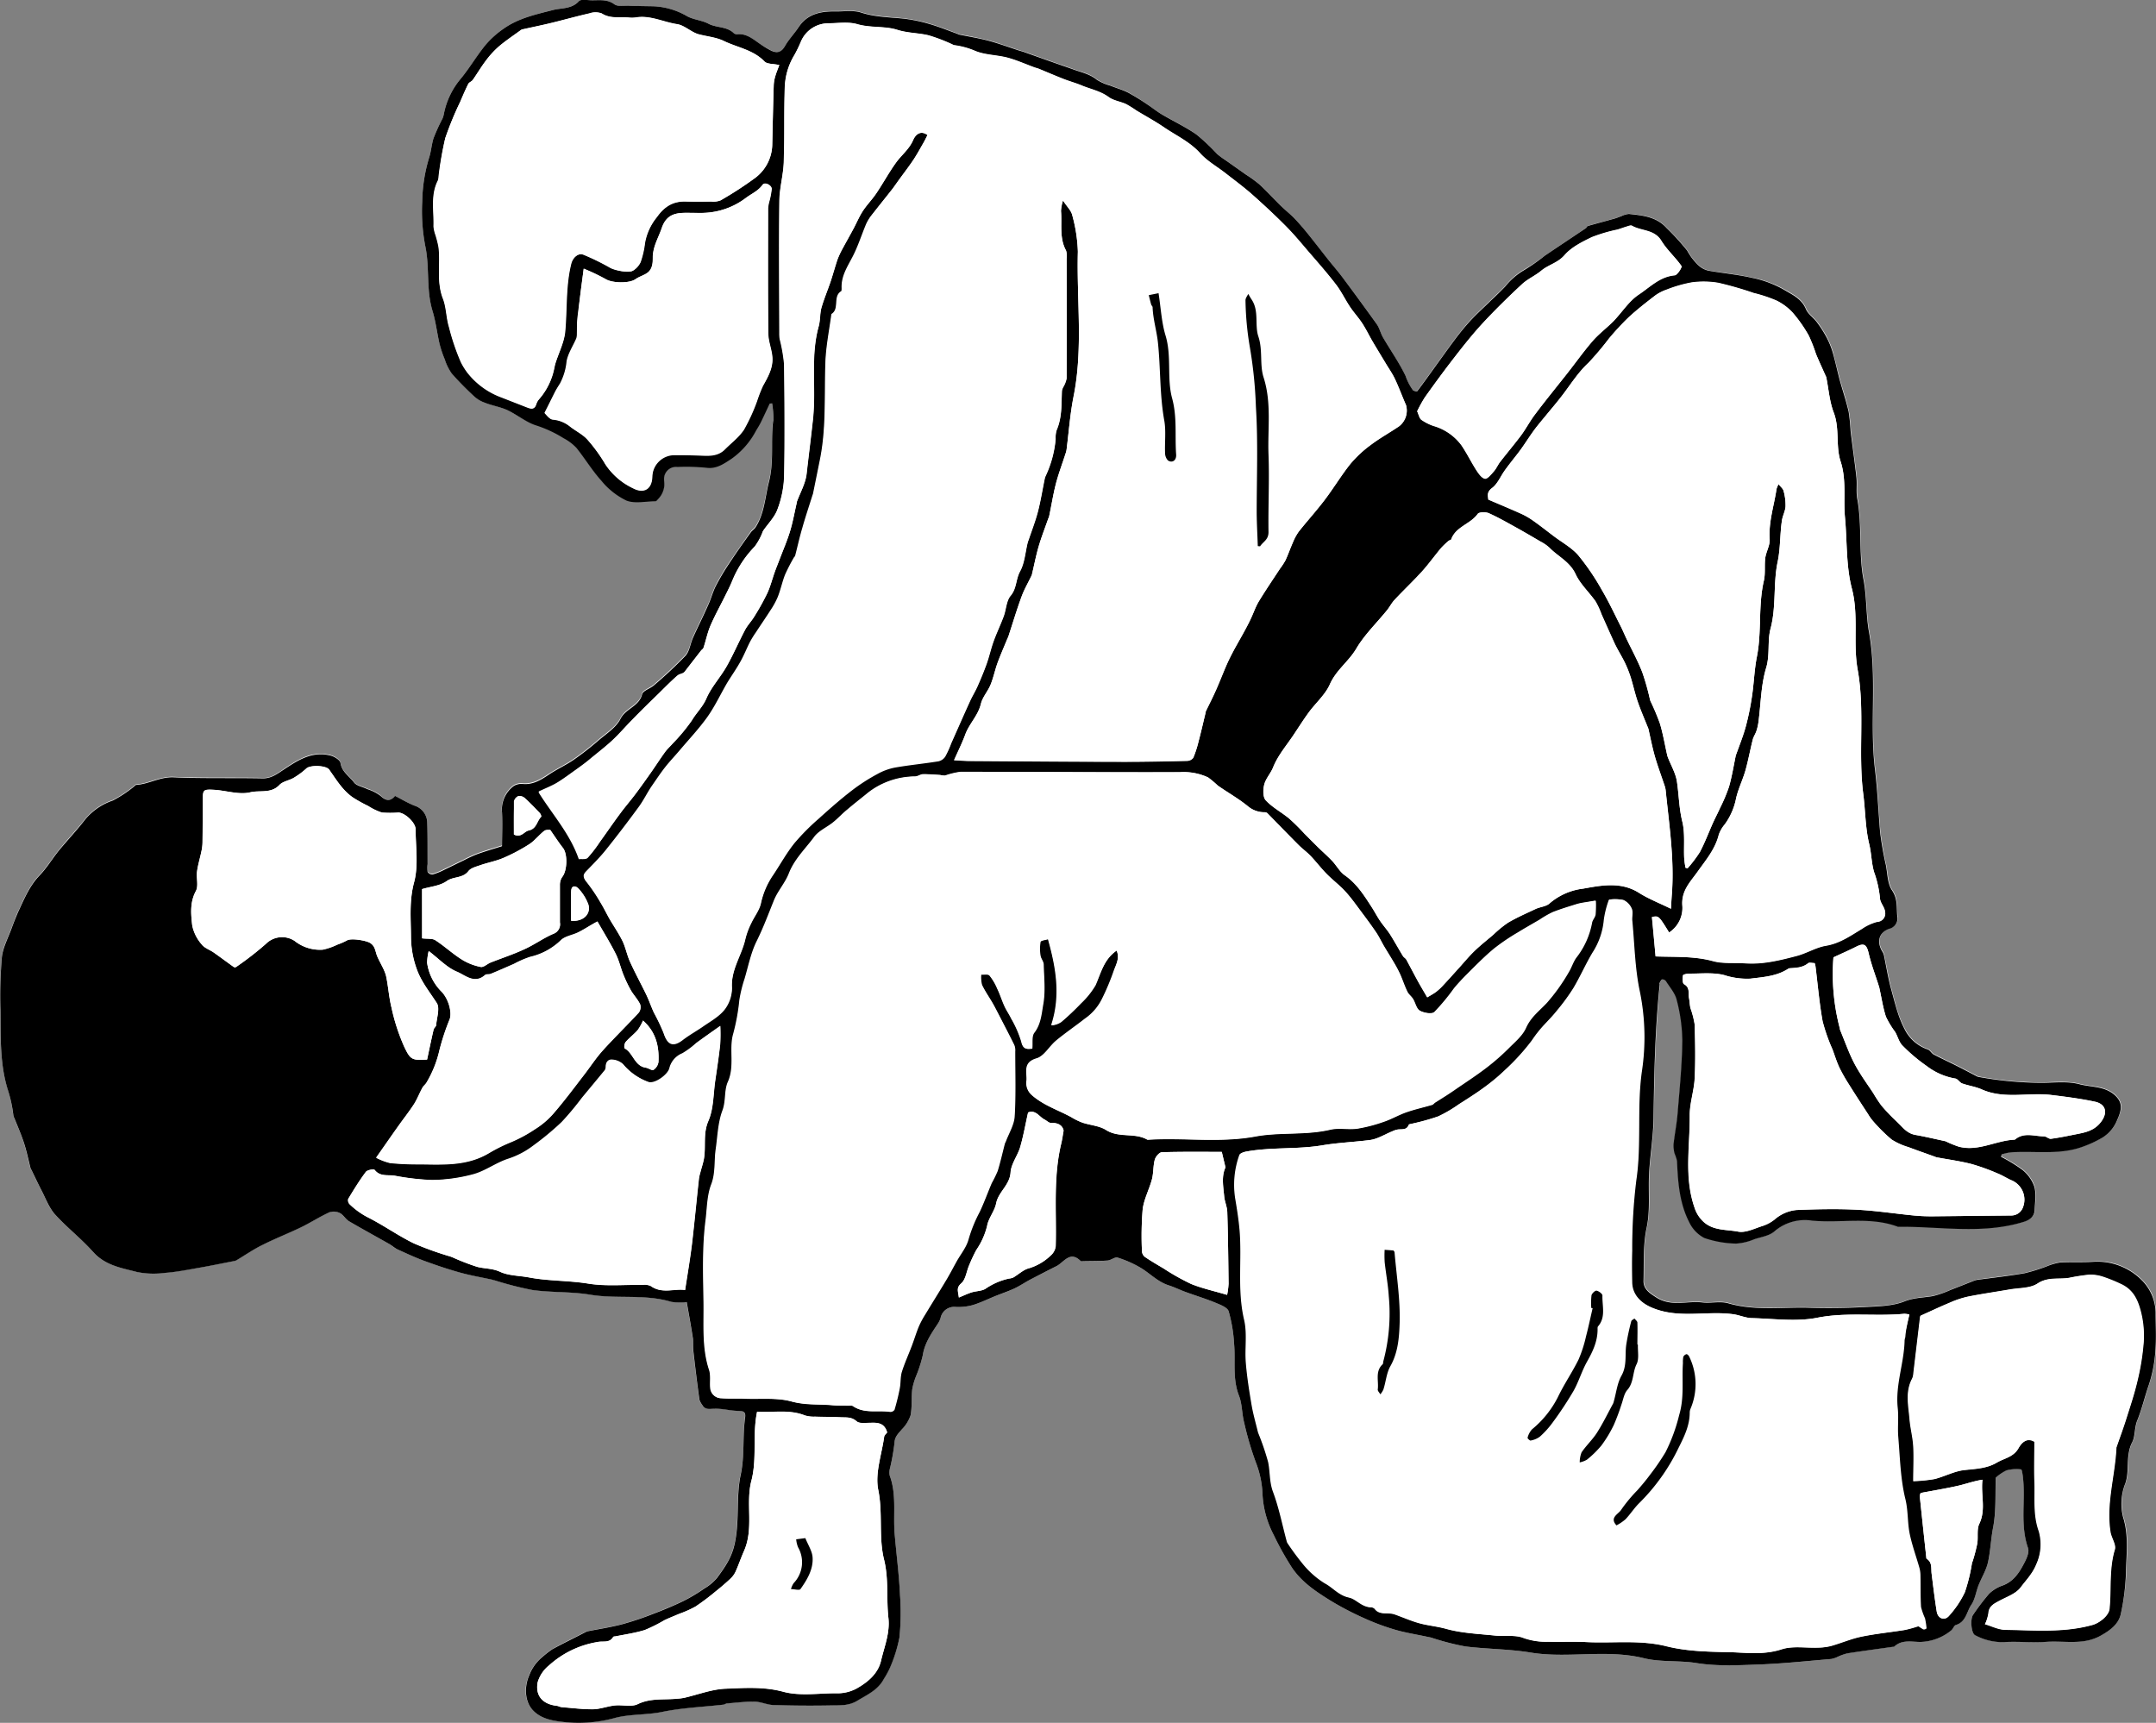 <svg xmlns="http://www.w3.org/2000/svg" viewBox="0 0 489.02 390.79"><rect x="0" y="0" width="489.02" height="390.79" fill="#808080" stroke="none"/><defs><style>.cls-1{fill:#fff;}</style></defs><g id="Layer_2" data-name="Layer 2"><g id="Layer_1-2" data-name="Layer 1"><path class="cls-1" d="M89.6,180.53c-1.1,1.33-2.1,1.13-3.32-.14a10.14,10.14,0,0,0-3-1.52c-1-.49-2.43-.71-3-1.52-1.06-1.41-2.76-2.37-3.07-4.43-.1-.66-1.35-1.42-2.2-1.64-4.2-1.1-7.45,1-10.74,3.22-1.36.89-2.69,2-4.61,1.94-6.77-.14-13.55.05-20.31-.24-3.07-.13-5.58,1.54-8.47,1.72-.19,0-.35.28-.54.41a28.22,28.22,0,0,1-4.75,3.13,14,14,0,0,0-6.16,4.15c-1.9,2.44-4.06,4.69-6,7.09-1.54,1.88-2.78,4-4.45,5.74-2.26,2.34-3.44,5.23-4.77,8.06-.6,1.27-1.09,2.59-1.57,3.91-.8,2.2-2,4.37-2.23,6.63a102.77,102.77,0,0,0-.31,12c.06,6.06-.17,12.21,1.66,18A30.12,30.12,0,0,1,3,253.07a2,2,0,0,0,.2.48c.73,1.83,1.54,3.62,2.14,5.49s1,3.91,1.54,5.87a1.77,1.77,0,0,0,.15.31c.78,1.57,1.51,3.16,2.32,4.72,1,1.86,1.71,4,3.07,5.47,2.71,3,6,5.48,8.63,8.51s6.43,3.65,10,4.58a19.06,19.06,0,0,0,6.27.2c2.67-.22,5.33-.74,8-1.2s5.27-1,7.91-1.52a1.33,1.33,0,0,0,.33-.13c2-1.18,3.93-2.5,6-3.53,2.86-1.43,5.86-2.59,8.74-4,2.15-1,4.17-2.35,6.34-3.36a3.16,3.16,0,0,1,2.39.15c.81.41,1.3,1.4,2.09,1.87,3,1.75,6,3.39,9,5.09.69.39,1.28,1,2,1.29,2,.92,4,1.86,6.1,2.62,2.66,1,5.36,1.89,8.1,2.65,2.39.66,4.85,1.08,7.28,1.61.17,0,.34.1.52.14a77.67,77.67,0,0,0,8.55,2.19c4.34.62,8.73.34,13.14,1.07,6,1,12.33-.19,18.38,1.62a13,13,0,0,0,3.53.05c.5,2.86,1,5.56,1.41,8.27.15.94,0,1.92.1,2.87q.63,5.52,1.37,11a4.2,4.2,0,0,0,.65,1.21c.67,1.2,1.67.88,2.8.85,1.82-.06,3.65.47,5.48.49,1.24,0,1.59.36,1.43,1.56-.55,4.28,0,8.59-1,12.94-1.12,5.24-.15,10.73-1.48,16.13-.73,3-2.26,5-3.87,7.24a11.2,11.2,0,0,1-2.92,2.44,39,39,0,0,1-4.72,2.82c-2.25,1.08-4.57,2-6.9,2.93a69.37,69.37,0,0,1-7,2.34c-2.59.68-5.24,1.08-7.87,1.6a.84.84,0,0,0-.17.05c-2.6,1.31-5.21,2.58-7.77,4a21.71,21.71,0,0,0-2.24,1.74,9.73,9.73,0,0,0-3,4.15c-1.2,2.56-1.1,6,.84,8,1.78,1.87,4.31,2.31,6.46,2.57a31,31,0,0,0,12-.83c3.44-.94,7.21-.66,10.84-1.4,4.56-.94,9.27-1.12,13.91-1.65.29,0,.55-.26.83-.28,2.1-.16,4.2-.44,6.3-.39,1.44,0,2.87.72,4.31.76q6.39.21,12.77.09c2.08,0,4.12.15,6.15-1.08,2.28-1.38,4.68-2.44,6-4.93a20.36,20.36,0,0,0,1.37-2.5A33,33,0,0,0,204,371.5a55.09,55.09,0,0,0,.14-9.7c-.26-4.66-.83-9.3-1.22-13.95-.36-4.38.48-8.87-1.12-13.16a3.85,3.85,0,0,1,.1-1.77,49.25,49.25,0,0,0,1-5.73c.07-1.38.91-2,1.63-2.94a8.34,8.34,0,0,0,2-3.2c.39-1.91.17-3.94.38-5.9a15.14,15.14,0,0,1,.91-3.09,30.36,30.36,0,0,0,1.48-4.63c.43-2.78,1.94-5,3.43-7.19a5,5,0,0,0,.61-1.28,3.14,3.14,0,0,1,3.39-2.51,12.24,12.24,0,0,0,3.87-.41c1.78-.53,3.46-1.37,5.19-2.07,1.4-.56,2.85-1,4.21-1.67s2.5-1.43,3.77-2.1c1.94-1,3.9-2,5.85-3,1.73-.89,3.09-3.6,5.52-1.13.12.12.46,0,.7,0,1.8,0,3.6,0,5.39-.15.78-.07,1.66-.86,2.27-.66a24.88,24.88,0,0,1,5.37,2.4c2.08,1.29,3.79,3.12,6.21,3.89,1.31.42,2.55,1,3.84,1.51,2.25.82,4.54,1.52,6.76,2.43,1.11.46,2.73,1.06,3,1.94a33.66,33.66,0,0,1,1.23,7.31c.36,3.93-.41,7.94,1.11,11.83.75,1.92.64,4.09,1.19,6.17a72,72,0,0,0,2.65,9,22,22,0,0,1,1.5,7.18,22.33,22.33,0,0,0,2.52,9.21,67.7,67.7,0,0,0,4.12,7.4c2.25,3.36,5.48,5.48,8.77,7.53a67.67,67.67,0,0,0,7.5,3.93,53,53,0,0,0,7,2.63c2.41.71,4.91,1.1,7.37,1.63.35.07.71.12,1,.21a57.78,57.78,0,0,0,7.73,2c4.92.61,9.88.57,14.84,1.39,8.44,1.39,17.11-.83,25.66,1.28,3.84.94,8,.46,12,1.11,4.63.74,9.46.49,14.18.31,5.46-.2,10.9-.79,16.35-1.25a5.79,5.79,0,0,0,1.35-.45A12.1,12.1,0,0,1,419,375c3.43-.54,6.88-1,10.32-1.48.12,0,.28,0,.35-.06,1.74-1.64,3.92-1,5.92-1.05a11.57,11.57,0,0,0,7-2.62c.42-.32.62-1.1,1.05-1.23,2.32-.68,2.44-3,3.51-4.59.85-1.24,1-2.91,1.61-4.36.7-1.79,1.78-3.49,2.18-5.34.55-2.56.64-5.19,1.14-7.8.73-3.78.46-7.74.61-11.33a10.42,10.42,0,0,1,2.45-1.65,8.65,8.65,0,0,1,3.29-.22c.2,0,.35,1.21.43,1.87.58,5.29-.69,10.69,1.14,15.95.35,1-.41,2.58-1,3.7-1.06,2-2.33,3.89-4.66,4.78a8.45,8.45,0,0,0-3.15,1.89,51.63,51.63,0,0,0-3.63,4.77c-.72,1-.43,4.24.43,4.64a13,13,0,0,0,6.4,1.58c3.28-.2,6.6.16,9.88-.07,4-.27,8.2.79,12.11-1.34,2.13-1.17,4.09-2.59,4.63-4.82a50.58,50.58,0,0,0,1.29-10.19c.12-4,.6-8-.67-12a12.54,12.54,0,0,1,.53-7.69c1-2.93,0-6.26,1.55-9.31.71-1.39.46-3.23,1.15-4.94,1.05-2.59,1.69-5.41,2.63-8.1a30.83,30.83,0,0,0,1.46-7.57c.24-2.92.06-5.87.06-8.81a10.61,10.61,0,0,0-3.1-7.28,14.21,14.21,0,0,0-11-4.21c-2.51.12-5,0-7.55.16a13.17,13.17,0,0,0-3,.86,39.81,39.81,0,0,1-5.09,1.58c-3.53.62-7.11,1-10.66,1.49a3.43,3.43,0,0,0-.7.18c-1.81.7-3.61,1.43-5.42,2.12a23,23,0,0,1-3.93,1.38c-2.16.39-4.27.33-6.49,1.21-2.81,1.11-6.12,1.13-9.23,1.3q-6.19.33-12.4.14c-6.12-.16-12.27.78-18.34-1-1.84-.53-4,0-5.91-.2-3.48-.4-7.08,1.05-10.48-1.16-1.47-.95-2.91-1.86-2.85-3.78.11-4-.15-8,.72-12.07s.31-8.25.55-12.37.94-8.26,1-12.39c.14-10.14.35-20.28,1.4-30.38,0-.12,0-.26,0-.35.17-.29.32-.72.56-.78a1,1,0,0,1,.86.4c.88,1.4,2.08,2.74,2.44,4.28a38.5,38.5,0,0,1,1.27,9.21c-.08,5.51-.62,11-1.07,16.5-.19,2.35-.66,4.67-.92,7a7.1,7.1,0,0,0,.23,2.09,10.45,10.45,0,0,1,.56,1.69c.19,4.77.54,9.54,2.74,13.86a7.81,7.81,0,0,0,3.45,3.63,23.54,23.54,0,0,0,7.21,1.27,12.67,12.67,0,0,0,4.17-1c1.56-.5,3.39-.75,4.53-1.76a10.55,10.55,0,0,1,8.39-2.47c6.53.68,13.24-1,19.63,1.42,9.5-.15,19.09,1.78,28.49-1.11,1.46-.44,2.46-1.22,2.52-2.81.06-1.74.36-3.57-.09-5.18a8.38,8.38,0,0,0-2.65-3.77,34.65,34.65,0,0,0-4.89-3l.15-.56a12.69,12.69,0,0,1,2-.45c5.46-.4,11,.67,16.37-1.28a25.24,25.24,0,0,0,4.62-2.16,8.36,8.36,0,0,0,3.24-4c1.09-2.44,1.24-4-.79-5.72-2.28-1.87-5.24-1.63-7.85-2.31s-5.72-.36-8.59-.31a80.43,80.43,0,0,1-13.95-1.28,2,2,0,0,1-.68-.18c-1.5-.77-3-1.58-4.5-2.34-1.75-.88-3.54-1.7-5.28-2.61-.53-.28-.86-1-1.39-1.16a9.15,9.15,0,0,1-5.31-4.76c-1.47-2.76-2.18-5.94-3-9-.68-2.48-1.07-5-1.6-7.55a2.66,2.66,0,0,0-.33-.82c-1.39-2.2-.85-4.4,1.53-5.24a2.4,2.4,0,0,0,1.82-2.82c-.2-2,.14-3.95-1.2-5.91-1-1.5-1-3.75-1.38-5.68a71.83,71.83,0,0,1-1.33-7.64c-.39-4.72-.59-9.43-1.16-14.16-1.24-10.29.51-20.76-1.35-31.09-.7-3.92-.49-7.92-1.25-11.94-1.13-5.95-.28-12.22-1.41-18.3-.29-1.57,0-3.24-.19-4.84-.38-3.51-.9-7-1.32-10.5a43.34,43.34,0,0,0-.45-4.44c-.58-2.5-1.42-4.94-2.09-7.42-.54-2-1-4-1.52-6a18.38,18.38,0,0,0-1.36-3.35,26.17,26.17,0,0,0-2.15-3.39c-.82-1.09-2.11-1.94-2.59-3.13-1-2.37-3.14-3.26-5-4.37A24.23,24.23,0,0,0,397.58,63c-3.3-.77-6.71-1.07-10.06-1.66a5.15,5.15,0,0,1-2-1,13.09,13.09,0,0,1-2.79-3.55,53,53,0,0,0-4.65-5.1c-2.3-2.58-5.44-2.87-8.55-3.21a4.44,4.44,0,0,0-1.68.49c-.54.18-1.06.42-1.61.57-2,.56-4,1.09-6,1.66-.18.05-.28.36-.46.49l-6.8,4.55c-.85.56-1.69,1.14-2.54,1.71a44,44,0,0,1-4.84,3.25,15.61,15.61,0,0,0-4.2,3.67c-1,1.09-2.16,2.11-3.23,3.16-1.55,1.5-3.15,3-4.62,4.54A55.23,55.23,0,0,0,329.93,77c-1.49,2-2.91,4-4.36,6s-2.73,3.81-4.14,5.67c-.09.11-.77,0-1-.24a12,12,0,0,1-1.67-3.24c-1.45-3-3.4-5.77-5.09-8.67-.57-1-.81-2.15-1.45-3.06-2.43-3.44-4.94-6.82-7.46-10.2-1.17-1.57-2.46-3.06-3.68-4.6-1.51-1.9-3-3.82-4.5-5.71-.89-1.11-1.81-2.23-2.81-3.25s-2.26-2.05-3.35-3.12c-1.62-1.59-3.16-3.27-4.82-4.82a29,29,0,0,0-3-2.18l-4.6-3.25a19.54,19.54,0,0,1-2-1.47,46.43,46.43,0,0,0-4.69-4.42c-2.45-1.7-5.19-3-7.77-4.51-1.14-.67-2.18-1.52-3.29-2.25A50.54,50.54,0,0,0,256,21c-1.31-.68-2.76-1.08-4.13-1.63A11.36,11.36,0,0,1,248.78,18c-1.51-1.27-3.35-1.62-5.09-2.25s-3.24-1.13-4.86-1.7l-6.48-2.3c-.44-.16-.9-.27-1.36-.42-2.24-.73-4.45-1.56-6.73-2.16s-4.56-1-6.84-1.43c-.11,0-.2-.13-.31-.17-2.12-.76-4.2-1.62-6.36-2.23a34.18,34.18,0,0,0-6.15-1.23c-3.13-.29-6.24-.39-9.3-1.35-1.71-.54-3.69-.2-5.55-.24-3.47-.08-6.64.47-8.71,3.74-.88,1.4-2.09,2.61-2.91,4.05s-1.62,1.85-3.11,1.18a17.24,17.24,0,0,1-2.46-1.42c-1.61-1-3.05-2.44-5.19-2.32a1.26,1.26,0,0,1-.86-.16c-1.61-1.65-4-1.25-5.86-2.23-1.49-.78-3.35-.88-4.82-1.69a16.41,16.41,0,0,0-7.72-2.25c-1.8,0-3.6-.05-5.39-.12-1.14,0-2.57.25-3.35-.32-1.76-1.29-3.62-.85-5.47-.93-.88,0-2.18-.26-2.6.22-1.61,1.8-4,1.5-5.85,2-3.94,1-7.85,1.85-11.21,4.23a20.85,20.85,0,0,0-4.13,3.71c-2,2.51-3.67,5.35-5.75,7.82a17.59,17.59,0,0,0-3.69,7.86,5.19,5.19,0,0,1-.3,1,42.28,42.28,0,0,0-2.05,4.51c-.46,1.49-.53,3-1.06,4.6a36.14,36.14,0,0,0-1.49,9.57A41.81,41.81,0,0,0,96.51,56c.95,4.71.14,9.7,1.59,14.45.74,2.43,1,5,1.6,7.49a24.66,24.66,0,0,0,1.18,3.52,11.58,11.58,0,0,0,1.58,3.21,70,70,0,0,0,5.2,5.28,6.85,6.85,0,0,0,2.27,1.38c1.67.62,3.46.94,5.07,1.66,2.16,1,4.11,2.6,6.34,3.26a27.8,27.8,0,0,1,6.5,3,10.91,10.91,0,0,1,2.87,2.17c2,2.42,3.57,5.14,5.65,7.44a16.71,16.71,0,0,0,5.69,4.51c1.92.76,4.37.19,6.59.16.21,0,.42-.32.61-.51a5,5,0,0,0,1.38-4.18,2.7,2.7,0,0,1,3-3.09,46,46,0,0,1,6.65.19c2.28.34,4-1,5.55-2a18.18,18.18,0,0,0,5.65-6.47c.39-.67.8-1.33,1.14-2,.66-1.36,1.29-2.73,1.93-4.1l.54-.06a18.34,18.34,0,0,1,.27,3.82c-.62,4.66.24,9.33-1,14.09-.89,3.44-1,7.06-3,10.19-.28.45-.8.75-1.11,1.19-1.67,2.39-3.35,4.77-5,7.21a54.4,54.4,0,0,0-2.89,4.88c-.64,1.24-1,2.62-1.56,3.92-.45,1.09-1,2.16-1.47,3.23-.74,1.58-1.52,3.15-2.22,4.75-.58,1.33-.75,3-1.67,4a97.18,97.18,0,0,1-7.18,6.72c-.84.75-2.42,1.19-2.64,2-.69,2.77-3.71,3.2-4.91,5.58-1,2-3.23,3.37-5,4.9a65.54,65.54,0,0,1-5.61,4.38c-1.74,1.2-3.69,2.11-5.47,3.26s-3.62,2.42-6,2.23a3.34,3.34,0,0,0-2.13.46,6.65,6.65,0,0,0-2.66,6c.18,2.55,0,5.12,0,7.65-2,.63-3.82,1.16-5.61,1.8a31.09,31.09,0,0,0-3.11,1.43c-1.5.72-3,1.47-4.51,2.19a14.26,14.26,0,0,1-2.51,1,1.29,1.29,0,0,1-1.14-.59A5.79,5.79,0,0,1,97,196c0-3.12,0-6.23-.08-9.34A4.12,4.12,0,0,0,94,182.74C92.52,182.16,91.14,181.32,89.6,180.53Z"/><path d="M89.6,180.53c1.54.79,2.92,1.63,4.4,2.21a4.12,4.12,0,0,1,2.91,3.92c.1,3.11.06,6.22.08,9.34a5.79,5.79,0,0,0,0,1.77,1.29,1.29,0,0,0,1.14.59,14.26,14.26,0,0,0,2.51-1c1.51-.72,3-1.47,4.51-2.19a31.09,31.09,0,0,1,3.11-1.43c1.79-.64,3.62-1.17,5.61-1.8,0-2.53.14-5.1,0-7.65a6.65,6.65,0,0,1,2.66-6,3.34,3.34,0,0,1,2.13-.46c2.37.19,4.14-1,6-2.23s3.73-2.06,5.47-3.26a65.54,65.54,0,0,0,5.61-4.38c1.79-1.53,4-2.92,5-4.9,1.2-2.38,4.22-2.81,4.91-5.58.22-.83,1.8-1.27,2.64-2a97.18,97.18,0,0,0,7.18-6.72c.92-1,1.09-2.66,1.67-4,.7-1.6,1.48-3.17,2.22-4.75.5-1.07,1-2.14,1.47-3.23.55-1.3.92-2.68,1.56-3.92a54.4,54.4,0,0,1,2.89-4.88c1.6-2.44,3.28-4.82,5-7.21.31-.44.83-.74,1.11-1.19,2-3.13,2.13-6.75,3-10.19,1.23-4.76.37-9.43,1-14.09a18.34,18.34,0,0,0-.27-3.82l-.54.06c-.64,1.37-1.27,2.74-1.93,4.1-.34.7-.75,1.36-1.14,2a18.18,18.18,0,0,1-5.65,6.47c-1.56,1-3.27,2.29-5.55,2a46,46,0,0,0-6.65-.19,2.7,2.7,0,0,0-3,3.09,5,5,0,0,1-1.38,4.18c-.19.19-.4.51-.61.51-2.22,0-4.67.6-6.59-.16a16.71,16.71,0,0,1-5.69-4.51c-2.08-2.3-3.69-5-5.65-7.44a10.91,10.91,0,0,0-2.87-2.17,27.8,27.8,0,0,0-6.5-3C119.11,95.63,117.16,94,115,93c-1.61-.72-3.4-1-5.07-1.66A6.85,6.85,0,0,1,107.66,90a70,70,0,0,1-5.2-5.28,11.58,11.58,0,0,1-1.58-3.21A24.66,24.66,0,0,1,99.7,78c-.58-2.49-.86-5.06-1.6-7.49-1.45-4.75-.64-9.74-1.59-14.45a41.81,41.81,0,0,1-.74-10.43A36.14,36.14,0,0,1,97.26,36c.53-1.56.6-3.11,1.06-4.6a42.28,42.28,0,0,1,2.05-4.51,5.19,5.19,0,0,0,.3-1,17.59,17.59,0,0,1,3.69-7.86c2.08-2.47,3.71-5.31,5.75-7.82a20.85,20.85,0,0,1,4.13-3.71c3.36-2.38,7.27-3.22,11.21-4.23,1.86-.49,4.24-.19,5.85-2,.42-.48,1.72-.25,2.6-.22,1.85.08,3.71-.36,5.47.93.78.57,2.21.28,3.35.32,1.79.07,3.59.09,5.39.12a16.41,16.41,0,0,1,7.72,2.25c1.47.81,3.33.91,4.82,1.69,1.88,1,4.25.58,5.86,2.23a1.26,1.26,0,0,0,.86.16c2.14-.12,3.58,1.27,5.19,2.32A17.24,17.24,0,0,0,175,11.52c1.49.67,2.35.16,3.11-1.18s2-2.65,2.91-4c2.07-3.27,5.24-3.82,8.71-3.74,1.86,0,3.84-.3,5.55.24,3.06,1,6.17,1.06,9.3,1.35a34.18,34.18,0,0,1,6.15,1.23c2.16.61,4.24,1.47,6.36,2.23.11,0,.2.15.31.17,2.28.47,4.59.83,6.84,1.43s4.49,1.43,6.73,2.16c.46.15.92.26,1.36.42l6.48,2.3c1.62.57,3.24,1.12,4.86,1.7s3.58,1,5.09,2.25a11.36,11.36,0,0,0,3.09,1.35c1.37.55,2.82.95,4.13,1.63a50.54,50.54,0,0,1,4.31,2.67c1.11.73,2.15,1.58,3.29,2.25,2.58,1.52,5.32,2.81,7.77,4.51a46.43,46.43,0,0,1,4.69,4.42,19.54,19.54,0,0,0,2,1.47l4.6,3.25a29,29,0,0,1,3,2.18c1.66,1.55,3.2,3.23,4.82,4.82,1.09,1.07,2.29,2,3.35,3.12s1.92,2.14,2.81,3.25c1.52,1.89,3,3.81,4.5,5.71,1.22,1.54,2.51,3,3.68,4.6,2.52,3.38,5,6.76,7.46,10.2.64.91.88,2.09,1.45,3.06,1.69,2.9,3.64,5.66,5.09,8.67a12,12,0,0,0,1.67,3.24c.19.21.87.35,1,.24,1.41-1.86,2.77-3.77,4.14-5.67s2.87-4,4.36-6a55.23,55.23,0,0,1,3.57-4.34c1.47-1.58,3.07-3,4.62-4.54,1.07-1,2.19-2.07,3.23-3.16a15.61,15.61,0,0,1,4.2-3.67A44,44,0,0,0,350.39,58c.85-.57,1.69-1.15,2.54-1.71l6.8-4.55c.18-.13.28-.44.46-.49,2-.57,4-1.1,6-1.66.55-.15,1.07-.39,1.61-.57a4.44,4.44,0,0,1,1.68-.49c3.11.34,6.25.63,8.55,3.21a53,53,0,0,1,4.65,5.1,13.09,13.09,0,0,0,2.79,3.55,5.15,5.15,0,0,0,2,1c3.35.59,6.76.89,10.06,1.66a24.23,24.23,0,0,1,7.06,2.64c1.82,1.11,4,2,5,4.37.48,1.19,1.77,2,2.59,3.13a26.17,26.17,0,0,1,2.15,3.39,18.38,18.38,0,0,1,1.36,3.35c.57,2,1,4,1.52,6,.67,2.48,1.51,4.92,2.09,7.42a43.34,43.34,0,0,1,.45,4.44c.42,3.5.94,7,1.32,10.5.17,1.6-.1,3.27.19,4.84,1.13,6.08.28,12.35,1.41,18.3.76,4,.55,8,1.25,11.94,1.86,10.33.11,20.8,1.35,31.09.57,4.73.77,9.44,1.16,14.16a71.83,71.83,0,0,0,1.33,7.64c.37,1.93.35,4.18,1.38,5.68,1.34,2,1,3.92,1.2,5.91a2.4,2.4,0,0,1-1.82,2.82c-2.38.84-2.92,3-1.53,5.24a2.66,2.66,0,0,1,.33.82c.53,2.52.92,5.07,1.6,7.55.85,3.06,1.56,6.24,3,9a9.15,9.15,0,0,0,5.31,4.76c.53.15.86.88,1.39,1.16,1.74.91,3.53,1.73,5.28,2.61,1.51.76,3,1.57,4.5,2.34a2,2,0,0,0,.68.18,80.43,80.43,0,0,0,13.95,1.28c2.87,0,5.88-.4,8.59.31s5.57.44,7.85,2.31c2,1.67,1.88,3.28.79,5.72a8.36,8.36,0,0,1-3.24,4,25.24,25.24,0,0,1-4.62,2.16c-5.33,1.95-10.91.88-16.37,1.28a12.69,12.69,0,0,0-2,.45l-.15.56a34.65,34.65,0,0,1,4.89,3,8.38,8.38,0,0,1,2.65,3.77c.45,1.61.15,3.44.09,5.18-.06,1.59-1.06,2.37-2.52,2.81-9.4,2.89-19,1-28.49,1.11-6.39-2.41-13.1-.74-19.63-1.42a10.55,10.55,0,0,0-8.39,2.47c-1.14,1-3,1.26-4.53,1.76a12.67,12.67,0,0,1-4.17,1,23.54,23.54,0,0,1-7.21-1.27,7.81,7.81,0,0,1-3.45-3.63c-2.2-4.32-2.55-9.09-2.74-13.86a10.45,10.45,0,0,0-.56-1.69,7.1,7.1,0,0,1-.23-2.09c.26-2.34.73-4.66.92-7,.45-5.49,1-11,1.07-16.5a38.5,38.5,0,0,0-1.27-9.21c-.36-1.54-1.56-2.88-2.44-4.28a1,1,0,0,0-.86-.4c-.24.06-.39.49-.56.78-.05.09,0,.23,0,.35-1.05,10.1-1.26,20.24-1.4,30.38-.06,4.13-.76,8.25-1,12.39s.3,8.39-.55,12.37-.61,8-.72,12.07c-.06,1.92,1.38,2.83,2.85,3.78,3.4,2.21,7,.76,10.48,1.16,2,.22,4.07-.33,5.91.2,6.07,1.76,12.22.82,18.34,1q6.19.18,12.4-.14c3.11-.17,6.42-.19,9.23-1.3,2.22-.88,4.33-.82,6.49-1.21a23,23,0,0,0,3.93-1.38c1.81-.69,3.61-1.42,5.42-2.12a3.43,3.43,0,0,1,.7-.18c3.55-.48,7.13-.87,10.66-1.49a39.81,39.81,0,0,0,5.09-1.58,13.17,13.17,0,0,1,3-.86c2.51-.16,5,0,7.55-.16a14.21,14.21,0,0,1,11,4.21,10.61,10.61,0,0,1,3.1,7.28c0,2.94.18,5.89-.06,8.81a30.83,30.83,0,0,1-1.46,7.57c-.94,2.69-1.58,5.51-2.63,8.1-.69,1.71-.44,3.55-1.15,4.94-1.57,3.05-.55,6.38-1.55,9.31a12.54,12.54,0,0,0-.53,7.69c1.27,4.05.79,8,.67,12A50.58,50.58,0,0,1,481,366.25c-.54,2.23-2.5,3.65-4.63,4.82-3.91,2.13-8.07,1.07-12.11,1.34-3.28.23-6.6-.13-9.88.07a13,13,0,0,1-6.4-1.58c-.86-.4-1.15-3.66-.43-4.64a51.63,51.63,0,0,1,3.63-4.77,8.45,8.45,0,0,1,3.15-1.89c2.33-.89,3.6-2.77,4.66-4.78.6-1.12,1.36-2.69,1-3.7-1.83-5.26-.56-10.66-1.14-15.95-.08-.66-.23-1.85-.43-1.87a8.65,8.65,0,0,0-3.29.22,10.42,10.42,0,0,0-2.45,1.65c-.15,3.59.12,7.55-.61,11.33-.5,2.61-.59,5.24-1.14,7.8-.4,1.85-1.48,3.55-2.18,5.34-.57,1.45-.76,3.12-1.61,4.36-1.07,1.57-1.19,3.91-3.51,4.59-.43.13-.63.91-1.05,1.23a11.57,11.57,0,0,1-7,2.62c-2,0-4.18-.59-5.92,1.05-.07.07-.23.05-.35.06-3.44.49-6.89.94-10.32,1.48a12.1,12.1,0,0,0-2.24.82,5.79,5.79,0,0,1-1.35.45c-5.45.46-10.89,1.05-16.35,1.25-4.72.18-9.55.43-14.18-.31-4-.65-8.18-.17-12-1.11-8.55-2.11-17.22.11-25.66-1.28-5-.82-9.92-.78-14.84-1.39a57.78,57.78,0,0,1-7.73-2c-.34-.09-.7-.14-1-.21-2.46-.53-5-.92-7.37-1.63a53,53,0,0,1-7-2.63,67.67,67.67,0,0,1-7.5-3.93c-3.29-2.05-6.52-4.17-8.77-7.53a67.7,67.7,0,0,1-4.12-7.4,22.33,22.33,0,0,1-2.52-9.21,22,22,0,0,0-1.5-7.18,72,72,0,0,1-2.65-9c-.55-2.08-.44-4.25-1.19-6.17-1.52-3.89-.75-7.9-1.11-11.83a33.66,33.66,0,0,0-1.23-7.31c-.28-.88-1.9-1.48-3-1.94-2.22-.91-4.51-1.61-6.76-2.43-1.29-.48-2.53-1.09-3.84-1.51-2.42-.77-4.13-2.6-6.21-3.89a24.88,24.88,0,0,0-5.37-2.4c-.61-.2-1.49.59-2.27.66-1.79.14-3.59.11-5.39.15-.24,0-.58.07-.7,0-2.43-2.47-3.79.24-5.52,1.13-2,1-3.91,2-5.85,3-1.27.67-2.47,1.49-3.77,2.1s-2.81,1.11-4.21,1.67c-1.73.7-3.41,1.54-5.19,2.07a12.24,12.24,0,0,1-3.87.41,3.14,3.14,0,0,0-3.39,2.51,5,5,0,0,1-.61,1.28c-1.49,2.23-3,4.41-3.43,7.19a30.36,30.36,0,0,1-1.48,4.63,15.14,15.14,0,0,0-.91,3.09c-.21,2,0,4-.38,5.9a8.34,8.34,0,0,1-2,3.2c-.72.9-1.56,1.56-1.63,2.94a49.25,49.25,0,0,1-1,5.73,3.85,3.85,0,0,0-.1,1.77c1.6,4.29.76,8.78,1.12,13.16.39,4.65,1,9.29,1.22,13.95a55.09,55.09,0,0,1-.14,9.7,33,33,0,0,1-2.16,6.83,20.36,20.36,0,0,1-1.37,2.5c-1.31,2.49-3.71,3.55-6,4.93-2,1.23-4.07,1.05-6.15,1.08q-6.37.12-12.77-.09c-1.44,0-2.87-.73-4.31-.76-2.1-.05-4.2.23-6.3.39-.28,0-.54.25-.83.28-4.64.53-9.35.71-13.91,1.65-3.63.74-7.4.46-10.84,1.4a31,31,0,0,1-12,.83c-2.15-.26-4.68-.7-6.46-2.57-1.94-2-2-5.48-.84-8a9.73,9.73,0,0,1,3-4.15,21.71,21.71,0,0,1,2.24-1.74c2.56-1.38,5.17-2.65,7.77-4a.84.84,0,0,1,.17-.05c2.63-.52,5.28-.92,7.87-1.6a69.37,69.37,0,0,0,7-2.34c2.33-.89,4.65-1.85,6.9-2.93a39,39,0,0,0,4.72-2.82,11.2,11.2,0,0,0,2.92-2.44c1.61-2.21,3.14-4.28,3.87-7.24,1.33-5.4.36-10.89,1.48-16.13.94-4.35.4-8.66,1-12.94.16-1.2-.19-1.54-1.43-1.56-1.83,0-3.66-.55-5.48-.49-1.13,0-2.13.35-2.8-.85a4.2,4.2,0,0,1-.65-1.21q-.75-5.5-1.37-11c-.11-.95,0-1.93-.1-2.87-.41-2.71-.91-5.41-1.41-8.27a13,13,0,0,1-3.53-.05c-6-1.81-12.35-.61-18.38-1.62-4.41-.73-8.8-.45-13.14-1.07a77.67,77.67,0,0,1-8.55-2.19c-.18,0-.35-.11-.52-.14-2.43-.53-4.89-.95-7.28-1.61-2.74-.76-5.44-1.67-8.1-2.65-2.08-.76-4.09-1.7-6.1-2.62-.7-.33-1.29-.9-2-1.29-3-1.7-6-3.34-9-5.09-.79-.47-1.28-1.46-2.09-1.87a3.16,3.16,0,0,0-2.39-.15c-2.17,1-4.19,2.32-6.34,3.36-2.88,1.4-5.88,2.56-8.74,4-2.07,1-4,2.35-6,3.53a1.33,1.33,0,0,1-.33.13c-2.64.51-5.27,1.06-7.91,1.52s-5.31,1-8,1.2a19.06,19.06,0,0,1-6.27-.2c-3.54-.93-7.25-1.48-10-4.58s-5.92-5.51-8.63-8.51c-1.36-1.51-2.09-3.61-3.07-5.47-.81-1.56-1.54-3.15-2.32-4.72a1.77,1.77,0,0,1-.15-.31c-.51-2-.92-4-1.54-5.87s-1.41-3.66-2.14-5.49a2,2,0,0,1-.2-.48,30.12,30.12,0,0,0-1.27-5.94c-1.83-5.84-1.6-12-1.66-18a102.77,102.77,0,0,1,.31-12c.24-2.26,1.43-4.43,2.23-6.63.48-1.32,1-2.64,1.57-3.91,1.33-2.83,2.51-5.72,4.77-8.06,1.67-1.73,2.91-3.86,4.45-5.74,2-2.4,4.12-4.65,6-7.09a14,14,0,0,1,6.16-4.15,28.22,28.22,0,0,0,4.75-3.13c.19-.13.35-.39.54-.41,2.89-.18,5.4-1.85,8.47-1.72,6.76.29,13.54.1,20.31.24,1.92,0,3.25-1.05,4.61-1.94,3.29-2.18,6.54-4.32,10.74-3.22.85.22,2.1,1,2.2,1.64.31,2.06,2,3,3.07,4.43.61.81,2,1,3,1.52a10.14,10.14,0,0,1,3,1.52C87.5,181.66,88.5,181.86,89.6,180.53ZM210.38,30.63c-.33.64-.6,1.21-.92,1.76-.75,1.3-1.46,2.62-2.29,3.87-1.06,1.58-2.23,3.09-3.35,4.64-.5.69-1,1.41-1.5,2.08-1.58,2-3.19,4-4.75,6a8.57,8.57,0,0,0-1.13,1.85c-1.05,2.5-1.86,5.12-3.12,7.51s-2.53,4.37-2.43,7c0,.24,0,.62-.08.69-2,1.2-.3,4-2.24,5.2-.47,3.59-1.21,7.17-1.35,10.78-.29,7.43.24,14.91-1.26,22.28q-.78,3.89-1.57,7.75a1.22,1.22,0,0,1-.07.17c-.79,2.53-1.63,5-2.36,7.6-.6,2-1.06,4.14-1.6,6.21,0,.16-.21.28-.29.43a42.73,42.73,0,0,0-2,3.88c-.65,1.65-1,3.41-1.66,5.07a17.86,17.86,0,0,1-1.64,3c-1.07,1.68-2.21,3.32-3.3,5a21.93,21.93,0,0,0-1.37,2.21c-.74,1.46-1.34,3-2.14,4.42-.91,1.65-2,3.18-3,4.81-1.51,2.58-2.78,5.33-4.5,7.76-1.92,2.7-4.22,5.12-6.36,7.66-1.07,1.26-2.22,2.46-3.24,3.76s-2,2.78-3,4.22-1.88,3.28-3,4.8c-2.42,3.31-4.91,6.58-7.48,9.78-1.35,1.68-2.9,3.22-4.41,4.78-.74.77-.82,1.29,0,2.22a39.17,39.17,0,0,1,3.22,4.78c.73,1.17,1.33,2.43,2,3.64,1,1.71,2.12,3.36,3,5.13.71,1.48,1,3.15,1.67,4.64,1.15,2.53,2.49,5,3.7,7.48.62,1.3,1.09,2.69,1.69,4a45.68,45.68,0,0,1,2.26,4.75c.8,2.54,2.11,3.05,4.21,1.46,1.43-1.08,3-1.94,4.5-3,1.72-1.22,3.7-2.28,5-3.87A7.9,7.9,0,0,0,166,224c-.26-4.17,2.26-7.43,3.07-11.21a17.22,17.22,0,0,1,1.34-3.56c.69-1.52,1.84-2.9,2.17-4.48a18.12,18.12,0,0,1,2.78-6.43c1.6-2.4,3-5,4.81-7.22a50.86,50.86,0,0,1,5.57-5.61c2.45-2.22,5-4.39,7.56-6.42a42.37,42.37,0,0,1,5.62-3.62,13.32,13.32,0,0,1,4-1.49c3.29-.58,6.63-.9,9.94-1.43a2.53,2.53,0,0,0,1.53-1.08,22.18,22.18,0,0,0,1.36-3c1.42-3.18,2.81-6.36,4.25-9.52.52-1.14,1.19-2.22,1.7-3.36.72-1.61,1.41-3.24,2-4.9s1-3.57,1.65-5.31c.69-1.92,1.58-3.76,2.29-5.67.57-1.56.6-3.52,1.59-4.7,1.41-1.68,1.17-3.77,2.15-5.55s1.17-4.32,1.71-6.5c.06-.23.16-.45.24-.68.71-2.12,1.53-4.21,2.09-6.37.64-2.47,1-5,1.55-7.51a3.09,3.09,0,0,1,.18-.51,24.73,24.73,0,0,0,2.28-8.44,5.71,5.71,0,0,1,.23-2c1.25-2.86,1.06-5.9,1.19-8.9a3.22,3.22,0,0,1,.29-.82,6.15,6.15,0,0,0,.78-2c.06-9,.05-18.11,0-27.16a4,4,0,0,0-.13-1.78c-1.57-2.85-.88-6-1.15-9a9.89,9.89,0,0,1,.45-2.39c.91,1.39,1.86,2.27,2.1,3.32a35,35,0,0,1,1.28,8.31c-.28,11,1.24,22-1,33C242.71,94,242.43,98,241.92,102a4.66,4.66,0,0,1-.23.87c-.73,2.28-1.59,4.53-2.19,6.84-.64,2.48-1,5-1.56,7.52a1.87,1.87,0,0,1-.15.32c-.74,2.12-1.56,4.21-2.19,6.35s-1,4.26-1.54,6.4a.84.84,0,0,1-.05.17c-.77,1.62-1.69,3.18-2.3,4.85-1.08,3-2,6-3,9.06-.08.21-.19.42-.28.63-.73,1.78-1.51,3.54-2.17,5.35-.59,1.61-.92,3.32-1.57,4.91s-1.83,2.82-2.2,4.36c-.63,2.65-2.64,4.49-3.54,6.94-.68,1.86-1.58,3.64-2.55,5.83,1.55.08,2.48.16,3.42.17,11.69.07,23.37.16,35.06.19,4.8,0,9.59-.1,14.39-.21a1.81,1.81,0,0,0,1.4-.71,25.48,25.48,0,0,0,1.21-3.77c.56-2.13,1.05-4.28,1.57-6.43a1.45,1.45,0,0,1,.07-.35c.78-1.62,1.61-3.22,2.33-4.87,1-2.33,1.87-4.72,3-7s2.28-4.2,3.42-6.3c.5-.93,1-1.86,1.44-2.82.62-1.29,1.07-2.68,1.81-3.91,1.52-2.51,3.18-4.94,4.79-7.4a17.14,17.14,0,0,0,1.26-1.92c.61-1.3,1.07-2.66,1.66-4a12,12,0,0,1,1.37-2.54c1.94-2.46,4.06-4.79,5.95-7.28s3.66-5.44,5.7-8a26.32,26.32,0,0,1,4.69-4.38c2.05-1.55,4.32-2.79,6.44-4.24a4.5,4.5,0,0,0,1.54-4.75c-.87-2-1.6-4-2.51-5.92-.58-1.23-1.38-2.36-2.08-3.53-1-1.69-2.05-3.38-3.05-5.08-.77-1.32-1.44-2.7-2.27-4s-1.92-2.45-2.78-3.74c-1.14-1.7-2-3.58-3.27-5.19-2-2.61-4.2-5.09-6.36-7.59-1.69-2-3.36-4-5.19-5.8-2.4-2.4-4.91-4.72-7.46-7-1.94-1.7-4-3.23-6.05-4.82-1.88-1.46-4-2.66-5.61-4.4-2.4-2.7-5.6-4.12-8.45-6.08-2-1.34-4.06-2.46-6.09-3.69a24.46,24.46,0,0,0-2.37-1.47c-1.28-.58-2.81-.77-3.9-1.57-1.88-1.38-4.09-1.79-6.14-2.64-1.33-.56-2.73-.93-4.08-1.46-1.89-.74-3.76-1.55-5.64-2.32-.33-.13-.69-.2-1-.32-2.05-.75-4.06-1.66-6.17-2.22-2.46-.64-5.18-.58-7.44-1.59a17.78,17.78,0,0,0-4.62-1.23,1.15,1.15,0,0,1-.32-.15A39.08,39.08,0,0,0,210.64,8c-2.32-.56-4.7-.49-7.11-1.25-2.82-.9-6-.4-9.06-1.28-2-.58-4.29-.25-6.44-.2a6.76,6.76,0,0,0-6.36,4.15,30.16,30.16,0,0,1-1.46,3,14.75,14.75,0,0,0-2.15,7.13c-.2,5.68,0,11.38-.24,17.07-.12,3-1,6-1,9-.14,10-.05,19.91,0,29.87a7.5,7.5,0,0,0,.08,1.25,36.86,36.86,0,0,1,1,5.72c.13,8.51.2,17,0,25.54a23.53,23.53,0,0,1-1.53,7.49c-.65,1.77-2.14,3.23-3.24,4.84-.16.24-.2.56-.34.81a13.76,13.76,0,0,1-1.59,2.78,24.25,24.25,0,0,0-5,7.55c-.49,1.24-1.1,2.42-1.69,3.61-1.11,2.25-2.34,4.43-3.32,6.73-.7,1.62-1,3.39-1.6,5.08-.07.24-.38.39-.55.61l-3.8,4.9c-.37.39-1.13.41-1.58.8-1.47,1.28-2.84,2.68-4.23,4.05-2.06,2-4.12,4-6.14,6.1-1.5,1.51-2.87,3.14-4.43,4.58-1.73,1.6-3.6,3-5.43,4.54-.82.67-1.68,1.29-2.54,1.91-1.5,1.07-3,2.2-4.54,3.14-1.3.77-2.73,1.31-4.15,2,3.13,5.06,7.19,9.41,9.15,15.2.6-.07,1.56.11,2-.28a29.47,29.47,0,0,0,2.76-3.59c1.55-2.14,3-4.32,4.61-6.44,1.09-1.49,2.31-2.88,3.42-4.36s2.37-3.23,3.52-4.88,2.09-3.12,3.19-4.64c.52-.71,1.2-1.3,1.78-2a40.58,40.58,0,0,0,4.35-5.24c1-1.7,2.47-3,3.3-5,1.13-2.59,3.17-4.76,4.58-7.25,1.52-2.67,2.73-5.53,4.17-8.25.59-1.11,1.5-2,2.15-3.12a54.6,54.6,0,0,0,2.93-5.29c.7-1.5,1.09-3.15,1.65-4.72.36-1,.77-2,1.15-3,.79-2.08,1.68-4.12,2.32-6.24s1-4.27,1.51-6.41a.58.58,0,0,1,0-.18c.77-2.14,2-4.22,2.24-6.42.47-4.15,1-8.3,1.45-12.45.73-7-.63-14.06,1.29-21,.38-1.37.25-2.87.63-4.24.58-2,1.42-4,2.1-6,.54-1.62,1-3.28,1.52-4.89a20.17,20.17,0,0,1,1.3-2.74c.75-1.44,1.57-2.84,2.34-4.27s1.32-2.8,2.16-4.08,2.12-2.61,3.05-4c1.53-2.27,2.84-4.69,4.44-6.92,1.24-1.74,3-3,3.9-5.15C207.44,31,208.51,29.28,210.38,30.63Zm222.7,267.53A7.12,7.12,0,0,0,432,298c-6.54.63-13.09-.41-19.69.89-4.78.95-9.91.22-14.88.09-1.43,0-2.83-.69-4.26-.88-6-.81-12.06,1-18-1.31-2.69-1-4.89-2.91-4.95-5.89-.05-2.39-.08-4.79,0-7.19a125.89,125.89,0,0,1,.93-16c1.21-8.12.11-16.37,1.25-24.61a51.87,51.87,0,0,0-.44-18.15c-1.13-5.25-1.2-10.74-1.72-16.12-.08-.89.22-1.9-.09-2.67a3.79,3.79,0,0,0-1.87-2,9.09,9.09,0,0,0-3.14-.11c-.08,0-.18.28-.23.45a21.41,21.41,0,0,0-1,4.15,16.25,16.25,0,0,1-2.6,7.47c-1.55,2.6-2.76,5.39-4.31,8a46.25,46.25,0,0,1-3.69,5.05c-.95,1.2-2,2.31-3.09,3.44a28.59,28.59,0,0,0-2.66,3.41,50,50,0,0,1-6.05,6.65,44.92,44.92,0,0,1-4.8,4c-1.84,1.35-3.78,2.57-5.71,3.8a30.42,30.42,0,0,1-4.69,2.75,51.7,51.7,0,0,1-6,1.67c-.23.07-.61.08-.66.21-.47,1.28-1.58,1-2.54,1.1a4.8,4.8,0,0,0-1.18.39c-1.71.68-3.37,1.76-5.14,2-3.59.46-7.19.59-10.82,1.2-5.62.94-11.48.37-17.16,1.4-.57.1-1.43.38-1.57.78a20.05,20.05,0,0,0-.88,10.22c.37,2.22.72,4.46.92,6.7.6,6.81-.56,13.68,1.05,20.5.72,3.08.12,6.46.38,9.68s.77,6.42,1.31,9.61c.36,2.11,1,4.18,1.47,6.27,0,.06.05.11.07.17a57.2,57.2,0,0,1,2.21,6.5c.47,2.22.26,4.5,1.11,6.77,1.34,3.59,2.09,7.39,3.08,11.11a1.51,1.51,0,0,0,.18.49,59.74,59.74,0,0,0,3.72,4.88,19.93,19.93,0,0,0,4.85,4.26c1.87,1,3.17,2.75,5.47,3.23,1.63.34,2.91,2.12,4.87,2.21a1.42,1.42,0,0,1,1,.37c.84,1.17,2.07.94,3.23,1.05a4.16,4.16,0,0,1,1.06.13c2.1.73,4.15,1.68,6.3,2.21,1.83.44,3.69.62,5.56,1.14,3.58,1,7.42,1.13,11.16,1.53,2.14.22,4.5-.22,6.39.54a15,15,0,0,0,5.51.85c2.94.07,5.88-.07,8.81.08,6,.29,12-.56,18.1.95,4.49,1.13,9.29,1.24,14,1.33,4,.09,7.92.69,12-.63,2.57-.85,5.59-.28,8.4-.4a12.28,12.28,0,0,0,2.84-.37c2.29-.65,4.51-1.62,6.84-2.1,3.26-.68,6.6-1,9.9-1.53a29.37,29.37,0,0,0,3.14-.88l1.25.79.44-.25a17.88,17.88,0,0,0-.35-2.31,14.48,14.48,0,0,1-.9-2.56c-.15-2.33-.08-4.68-.13-7a7.05,7.05,0,0,0-.21-1.78c-.72-2.55-1.64-5.06-2.2-7.65s-.35-5.28-1-8c-1.13-4.54-1.22-9.36-1.62-14.07-.19-2.21.11-4.46-.13-6.65-.56-5.24,1.46-10.19,1.56-15.35a3.44,3.44,0,0,1,.16-.69C432.27,301.64,432.66,300,433.08,298.16Zm-179.8-82.55c.68,1.7-.05,2.94-.49,4.46a53.55,53.55,0,0,1-2.8,6.69,11.72,11.72,0,0,1-3.81,4.35c-2.15,1.73-4.44,3.28-6.56,5-1.54,1.28-2.69,3.49-4.4,4-3.16.93-2.17,3.13-2.29,5a3.59,3.59,0,0,0,1.18,3.32c2.64,2.34,5.94,3.37,8.93,5a14.46,14.46,0,0,0,2.53,1.24c1.78.6,3.84.71,5.37,1.68,2.94,1.87,6.49.51,9.38,2.2,8.16-.54,16.32.77,24.55-.76,5.5-1,11.3-.22,16.9-1.53,1.94-.45,4.09.05,6.09-.23a34.74,34.74,0,0,0,6.07-1.58c1.73-.58,3.34-1.54,5.07-2.14,1.92-.67,3.91-1.11,5.86-1.68.25-.08.43-.36.67-.52,1.59-1,3.21-2,4.79-3.12,2.33-1.59,4.7-3.14,6.94-4.86a51.7,51.7,0,0,0,5-4.39c1.43-1.43,3.12-2.84,3.9-4.61,1.06-2.41,3.05-3.88,4.69-5.63a42.85,42.85,0,0,0,5-7c.65-1.05,1-2.32,1.71-3.28a18.14,18.14,0,0,0,3.56-7.92c.12-.65.71-1.21.8-1.86a24.76,24.76,0,0,0,.06-3.11l-2.38.4a14.48,14.48,0,0,0-1.74.35c-1.87.59-3.76,1.15-5.58,1.87a22.76,22.76,0,0,0-2.94,1.69c-1.65,1-3.33,1.89-4.95,2.91a47.79,47.79,0,0,0-5.35,3.62c-2.18,1.82-4.18,3.88-6.21,5.87-1,1-2,2.07-2.92,3.17a47.52,47.52,0,0,1-4.46,5.38c-.59.54-2.44.22-3.37-.32-.78-.44-1-1.79-1.55-2.68-.36-.59-1-1-1.28-1.63-.63-1.29-1.07-2.67-1.66-4a29.46,29.46,0,0,0-1.42-2.66c-.73-1.24-1.5-2.46-2.23-3.69-.59-1-1.09-2.09-1.74-3.06-1.11-1.64-2.29-3.23-3.48-4.82s-2.28-3.14-3.58-4.55-2.85-2.56-4.19-3.93-2.38-2.76-3.63-4.07c-.9-.94-2-1.71-2.88-2.63-2.35-2.36-4.65-4.76-7-7.14a1,1,0,0,0-.51-.13,5.87,5.87,0,0,1-3.67-1.24c-2.19-1.8-4.69-3.2-7-4.83a23.45,23.45,0,0,0-2.19-1.84,13.11,13.11,0,0,0-6.31-1.18c-16.61.05-33.21-.07-49.82-.07a17.79,17.79,0,0,0-3.48.84,4.31,4.31,0,0,1-1.11-.13c-1.29-.08-2.59-.21-3.88-.18-.61,0-1.23.53-1.84.52a17.56,17.56,0,0,0-9.54,2.89,15.62,15.62,0,0,0-1.47,1.1c-1.45,1.17-2.91,2.31-4.33,3.52-1.1.92-2.08,2-3.2,2.88-1.43,1.16-3.29,2-4.34,3.37-2,2.67-4.46,5-5.72,8.25-.83,2.16-2.53,4-3.39,6.14-1.25,3.09-2.4,6.19-3.89,9.2-1.31,2.63-1.89,5.63-2.73,8.48a30.79,30.79,0,0,0-1.2,4.86,47.11,47.11,0,0,1-1.39,7.65c-1,3.48.39,7.31-1.22,10.93-.88,2-.41,4.31-1.24,6.52-1,2.77-1.1,5.92-1.54,8.9-.39,2.6,0,5.2-1,7.84s-.95,5.5-1.3,8.22c-.77,6.08-.55,12.3-.45,18.46.08,5.14-.4,10.34,1.25,15.39.42,1.26.13,2.74.26,4.11a2.47,2.47,0,0,0,2.45,2.3c1.84.15,3.7,0,5.56.11,3.47.12,7.09-.28,10.36.62s6.22.57,9.32.86c1.13.1,2.28.05,3.41.09.42,0,.94-.09,1.24.11,2.59,1.78,5.58.87,8.37,1.3a1.17,1.17,0,0,0,1-.49c.47-1.6.88-3.23,1.19-4.87.24-1.22.11-2.54.47-3.72.62-2,1.51-3.92,2.25-5.89.55-1.45,1-2.95,1.59-4.39a20.68,20.68,0,0,1,1.49-2.78c1.56-2.59,3.17-5.14,4.72-7.73.85-1.41,1.6-2.87,2.4-4.31.92-1.64,2.2-3.17,2.67-4.93a32.21,32.21,0,0,1,2.54-6.26c1-2.11,1.81-4.37,2.74-6.55a27.55,27.55,0,0,0,1.34-2.73c.63-2.05,1.09-4.14,1.63-6.21.05-.17.16-.32.22-.48.7-1.89,1.88-3.75,2-5.68.3-4.9.13-9.83.13-14.74a3.33,3.33,0,0,0-.19-1.42c-1.11-2.27-2.29-4.51-3.45-6.77-.47-.89-.92-1.8-1.42-2.68-.81-1.41-1.76-2.75-2.46-4.22a6.8,6.8,0,0,1-.19-2.33c.66.05,1.61-.16,1.93.2a12.26,12.26,0,0,1,1.78,3c.61,1.28,1.05,2.65,1.65,4,.44,1,1.06,1.85,1.53,2.81a24.57,24.57,0,0,1,2.27,5.17c.36,1.71,1.12,1.79,2.43,1.6.13-1.31-.16-2.81.46-3.61,1.48-1.92,1.64-4.25,2-6.34.55-3,.2-6.08.12-9.13,0-.69-.61-1.34-.71-2a9.15,9.15,0,0,1,0-3.13c.07-.33,1.18-.43,1.76-.62,1.84,6.55,2.94,12.88.74,19.55a4.44,4.44,0,0,0,2.23-.78,59,59,0,0,0,4.45-4.21,18.68,18.68,0,0,0,3.3-4.11C249.73,220.73,250.34,217.63,253.28,215.61Zm122.24,1.33c4.42.16,8.74-.09,13,1.09,2.31.64,4.89.32,7.34.5,4,.28,7.89-.68,11.72-1.69,2.24-.6,4.33-1.92,6.59-2.3,3.16-.53,5.59-2.28,8.19-3.84a11,11,0,0,1,3.41-1.57,1.9,1.9,0,0,0,1.79-2.37c-.14-1-1-1.83-1.12-2.8a25,25,0,0,0-1.13-5.47c-.84-2.19-.76-4.67-1.33-7-.89-3.66-.86-7.56-1.35-11.37-1.2-9.31.42-18.81-1.27-28.19-1.1-6.05.3-12.24-1.32-18.42-1.34-5.17-1.05-10.76-1.56-16.16-.39-4.22.4-8.44-1-12.69-1.13-3.46-.16-7.36-1.53-11-1-2.53-1.16-5.34-1.7-8a1.27,1.27,0,0,0-.13-.32c-.74-1.67-1.51-3.32-2.21-5a35.91,35.91,0,0,0-1.63-4.16,31.44,31.44,0,0,0-3.65-5.21,12.36,12.36,0,0,0-3.72-2.76,32.9,32.9,0,0,0-5.11-1.69,79,79,0,0,0-8-2.3,19.73,19.73,0,0,0-6.09-.1,30.13,30.13,0,0,0-5.64,1.62A9.6,9.6,0,0,0,375.47,67c-2.08,1.59-4.16,3.2-6.09,5a59.88,59.88,0,0,0-4.46,4.81,67.47,67.47,0,0,1-4.61,5.46c-2.37,2.19-4,4.87-5.95,7.39-1.16,1.54-2.43,3-3.65,4.49-.91,1.11-1.85,2.2-2.7,3.35-1.07,1.47-2,3-3.1,4.48s-2.38,3-3.52,4.61c-1,1.36-1.67,3.12-2.95,4.08s-.92,1.78-.85,2.62c2.59,1.11,5,2.11,7.38,3.18a16.48,16.48,0,0,1,2.74,1.57c1.61,1.13,3.15,2.35,4.71,3.53,1.9,1.44,4.09,2.62,5.6,4.38a54.3,54.3,0,0,1,5.34,7.94c1.54,2.61,2.83,5.38,4.2,8.09.48.94.88,1.92,1.34,2.88,1.21,2.55,2.57,5,3.61,7.68a54.64,54.64,0,0,1,1.7,6,4.28,4.28,0,0,0,.15.51,50.85,50.85,0,0,1,2.15,5.12c.69,2.32,1.1,4.73,1.63,7.1a4.48,4.48,0,0,0,.16.52c.71,1.84,1.78,3.62,2.06,5.53.45,3,.47,6,1.22,9.07.64,2.62.29,5.48.42,8.24a20.93,20.93,0,0,0,.3,2.21l.46.13a28.73,28.73,0,0,0,2.79-3.68c1.13-2.12,2-4.39,2.95-6.58.52-1.14,1.11-2.25,1.62-3.4a37.39,37.39,0,0,0,2.05-4.86c.67-2.35,1.05-4.77,1.55-7.17,0-.11.1-.21.14-.33.72-2,1.54-4.06,2.11-6.15a60.9,60.9,0,0,0,1.36-6.55c.49-3.09.55-6.2,1.17-9.34,1.11-5.59.25-11.49,1.57-17.17.38-1.67.1-3.48.32-5.19.19-1.43,1.07-2.84,1-4.21-.28-3.94,1-7.61,1.55-11.4a4.7,4.7,0,0,1,.47-1.1c.47.6,1,1,1.13,1.51a12,12,0,0,1,.45,3.51c-.06,1.08-.66,2.13-.82,3.22-.45,3.15-.29,6.3-1,9.51-1,4.86-.26,10-1.58,15-.76,2.86-.09,5.87-1,8.91-1.18,3.91-1.2,8.17-1.74,12.27a11.18,11.18,0,0,1-.47,2.06c-.23.67-.67,1.28-.84,2-.58,2.29-1,4.62-1.63,6.88s-1.7,4.31-2.17,6.55A14.82,14.82,0,0,1,391.2,187a7.34,7.34,0,0,0-1.32,2.35c-.79,3.3-2.94,5.77-4.82,8.42-1.65,2.32-3.72,4.31-3.45,7.71a6.65,6.65,0,0,1-3,6.07c-2.37-3.84-2.37-3.84-3.9-3.5C375,210.94,375.23,213.83,375.52,216.94ZM379,206.13c.08-1.23.14-2.34.23-3.44.57-7.89-.63-15.68-1.42-23.49a4.75,4.75,0,0,0-.24-1c-.74-2.22-1.56-4.41-2.21-6.66-.58-2.05-1-4.15-1.46-6.23a5.21,5.21,0,0,0-.2-.5c-.76-1.9-1.58-3.78-2.24-5.71-.6-1.76-1-3.59-1.54-5.36a26.3,26.3,0,0,0-1.36-3.45c-.71-1.46-1.6-2.84-2.3-4.31-1-2.2-2-4.44-3-6.67a17.81,17.81,0,0,0-1.34-2.9c-1.47-2.1-3.48-3.92-4.53-6.19-1.31-2.82-4-4-5.94-6a9.29,9.29,0,0,0-2-1.38c-1.76-1-3.53-2.08-5.32-3.07-2.12-1.17-4.22-2.39-6.42-3.37-.72-.32-2.21-.29-2.53.16-1.64,2.32-4.95,2.87-6,5.77-.06.16-.43.19-.6.34a17.21,17.21,0,0,0-1.74,1.67c-1.46,1.74-2.78,3.6-4.3,5.28-2,2.21-4.18,4.26-6.22,6.44-.66.7-1.1,1.6-1.71,2.35-2.34,2.89-5.08,5.52-6.95,8.68-1.74,2.94-4.59,4.89-6,8.1-1,2.35-3.18,4.2-4.75,6.33-1.27,1.73-2.41,3.56-3.61,5.34-1.58,2.34-3.44,4.5-4.52,7.18-.55,1.35-1.67,2.51-2,3.88-.3,1.13-.33,2.88.33,3.59,1.51,1.63,3.59,2.71,5.33,4.15a48.09,48.09,0,0,1,3.44,3.41c1,1,2,2,3,3s2.24,2.08,3.29,3.18,1.72,2.47,2.88,3.28c2.77,1.93,4.45,4.67,6.21,7.39.63,1,1.18,2,1.83,3s1.55,2,2.22,3c1,1.61,1.93,3.28,2.92,4.91.19.32.6.51.78.84.83,1.5,1.6,3,2.43,4.54.65,1.19,1.35,2.35,2.3,4,.56-.34,1.32-.74,2-1.24a12.65,12.65,0,0,0,1.65-1.54c1.18-1.26,2.32-2.54,3.48-3.82s2.32-2.7,3.59-3.92,2.83-2.47,4.26-3.68a25.06,25.06,0,0,1,3.36-2.75c2-1.17,4.14-2.12,6.25-3.1,1.05-.49,2.43-.55,3.19-1.29a14.28,14.28,0,0,1,7.57-3.32c4.11-.73,8.54-1.64,12.63.92C373.84,203.86,376.27,204.8,379,206.13ZM176.76,14.75c-1.48-.31-2.81-.19-3.38-.79-2.54-2.66-6.12-3.14-9.19-4.63-1.75-.85-3.82-1-5.74-1.53a5.26,5.26,0,0,1-1-.4c-1.31-.65-2.56-1.71-3.93-1.9-3.14-.45-6.09-2.08-9.38-1.5a6.29,6.29,0,0,1-1.62,0c-2-.16-4.11.32-6.05-.93a4.16,4.16,0,0,0-2.79,0c-2.94.67-5.84,1.49-8.77,2.2-2.11.51-4.24.94-6.35,1.41a.92.92,0,0,0-.34.12c-1.71,1.25-3.48,2.42-5.09,3.79a20.69,20.69,0,0,0-3,3.3c-1,1.37-1.92,2.87-2.91,4.29-.24.35-.8.51-1,.87-.65,1.3-1.23,2.64-1.8,4A74.42,74.42,0,0,0,101,31.33a74.64,74.64,0,0,0-1.54,8.72,3.06,3.06,0,0,1-.15.88c-1.72,3.34-.88,6.92-1,10.41a7.71,7.71,0,0,0,.42,1.91A24.41,24.41,0,0,1,99.44,56c.52,3.88-.5,7.84,1,11.74.79,2,.72,4.28,1.38,6.45a51.24,51.24,0,0,0,2.71,8,15.15,15.15,0,0,0,1.49,2.39,17.4,17.4,0,0,0,7.74,5.6l5.58,2.18c.92.36,1.85.77,2.27-.68a3.1,3.1,0,0,1,.61-1.07,15.11,15.11,0,0,0,3.47-7.12c.07-.35.14-.7.24-1,.76-2.42,2-4.79,2.19-7.25.47-5.13.1-10.32,1.37-15.39.35-1.39,1.6-2.57,2.86-2.05a52.31,52.31,0,0,1,6,2.94c1.08.61,4.31,1.28,5.23.62a4.49,4.49,0,0,0,1.64-1.86,20.33,20.33,0,0,0,1-4.36A12.83,12.83,0,0,1,149,49.21c1.74-2.46,3.78-3.67,6.74-3.53,1.86.09,3.72.07,5.58,0a4.54,4.54,0,0,0,2.11-.26A81,81,0,0,0,171,40.56a9.66,9.66,0,0,0,4.16-7.65c.1-4.55.2-9.11.34-13.66a8.85,8.85,0,0,1,.39-2.09C176.12,16.37,176.45,15.6,176.76,14.75ZM450.46,367.9l-.27.54c1.53.44,3.05,1.24,4.59,1.27,6.63.1,13.3.71,19.83-1.11,1.53-.43,3.64-2.07,3.79-3.59.45-4.48-.14-9,1.22-13.5.34-1.11-.74-2.59-1-3.94-1-6.41,1-12.63,1.33-18.95a.57.57,0,0,1,0-.18c.75-2.19,1.57-4.37,2.26-6.58.92-2.9,1.88-5.8,2.57-8.76a55.34,55.34,0,0,0,1.37-8.66,22,22,0,0,0-.8-7.46c-.78-2.78-2-4.62-4.49-5.74a35,35,0,0,0-3.77-1.53,9.3,9.3,0,0,0-3.2-.53,43.75,43.75,0,0,0-4.66.72c-2.37.39-4.78-.28-7.15,1.29-1.67,1.1-4.17,1-6.31,1.34-3.16.55-6.34,1-9.48,1.63a21.55,21.55,0,0,0-4.13,1.38c-2.15.89-4.25,1.89-6.59,2.94a1,1,0,0,0-.1.37c-.5,4.21-1,8.42-1.5,12.64a3.45,3.45,0,0,1-.27,1.21c-1.62,3-.85,6.17-.59,9.29.17,2,.71,4,.83,6,.15,2.55,0,5.12,0,8a34.34,34.34,0,0,0,4.8-.47c2.31-.58,4.52-1.81,6.84-2.05,2.54-.27,5.08-.36,7.29-1.68,1.68-1,3.77-1.22,4.91-3.27.62-1.11,1.84-2.54,3.64-1.46,0,2.95-.1,5.88,0,8.8.17,3.82-.38,7.63,1,11.49a10.86,10.86,0,0,1-.58,7.51c-.86,2.13-2.33,3.59-3.53,5.2s-3.34,2.24-5.12,3.22c-1.09.6-2.09,1.14-2.2,2.59A9.7,9.7,0,0,1,450.46,367.9Zm-249.24-43c-.58-2.06-2-2.24-3.64-2.19-1.12,0-2.62.26-3.3-.35-1.14-1-2.29-.84-3.48-.89-2-.09-4-.08-5.94-.15a7,7,0,0,1-2.3-.28c-3.58-1.43-7.26-.58-10.83-.84-1.11,5.33.05,10.5-1.3,15.68s.62,10.75-1.67,15.91c-.67,1.51-1.2,3.08-1.87,4.59a5.18,5.18,0,0,1-1.12,1.61q-1.68,1.59-3.48,3a53.24,53.24,0,0,1-4.54,3.41,25.77,25.77,0,0,1-3.75,1.67c-1.1.48-2.23.91-3.31,1.43a34.7,34.7,0,0,1-4.44,2.22c-2.16.67-4.44,1-6.67,1.44-.18,0-.45,0-.51.15-.85,1.44-2.31.85-3.53,1.13a21.57,21.57,0,0,0-11,5.3,7.69,7.69,0,0,0-2.58,3.82c-.58,3.1,1.17,5,4.33,5.34.4.05.79.28,1.19.31,2.34.19,4.69.51,7,.47,1.67,0,3.31-.68,5-.86s3.73.4,5.16-.29c2.94-1.43,6-.94,8.94-1.24a12.06,12.06,0,0,0,1.6-.2c3.14-.72,6.26-1.95,9.41-2.07,4.33-.17,8.64-.5,13.07.69,3.7,1,7.86.39,11.81.34a9.21,9.21,0,0,0,4.69-1c2.75-1.52,5-3.47,5.68-6.38.74-3.17,2.05-6.26,1.67-9.7-.49-4.4.12-8.81-1-13.28-1.25-5.08-.22-10.45-1.3-15.75-.77-3.78.78-8,1.34-12.06C200.59,325.53,201,325.22,201.22,324.92Zm-37.85-92.2c-2.08,1.47-3.79,2.65-5.47,3.87a18.83,18.83,0,0,1-3.16,2.34,4.89,4.89,0,0,0-2.93,3.41c-.43,1.53-3.37,3.56-4.73,3.09a13.57,13.57,0,0,1-5.81-4.07,3.88,3.88,0,0,0-2.32-1c-.94-.13-1.53.49-1.57,1.51a1.61,1.61,0,0,1-.2.86c-1.74,2.13-3.5,4.23-5.25,6.35a65.65,65.65,0,0,1-4.53,5.42,63.43,63.43,0,0,1-6.44,5.35,19.1,19.1,0,0,1-5.72,3c-2.71.88-5.11,2.73-7.84,3.49A38,38,0,0,1,98,267.65a56.77,56.77,0,0,1-8.57-1c-1.53-.22-3.24.27-4.47-1.3-.19-.25-1.68,0-2,.46-1.45,1.95-2.71,4-4,6.13a1.29,1.29,0,0,0,.3,1.17,17.33,17.33,0,0,0,4.16,3c3.55,1.79,6.82,4.13,10.38,5.88a71.78,71.78,0,0,0,8.34,3l.5.19a52.26,52.26,0,0,0,5.56,2.15c1.7.45,3.45.31,5.21,1.13,2,.91,4.41.86,6.6,1.28,4.38.83,8.94.67,13.44,1.4,4,.65,8.25.21,12.38.28a3.29,3.29,0,0,1,1.75.26c2.58,1.85,5.36.53,7.79.91.57-3.76,1.16-7.18,1.58-10.63.58-4.88,1-9.77,1.56-14.65a10.09,10.09,0,0,1,.32-1.4c.27-1.05.63-2.08.82-3.14.5-2.81-.22-5.63,1-8.54,1.2-2.75,1.11-6.08,1.56-9.15.4-2.75.82-5.5,1.12-8.26A40.52,40.52,0,0,0,163.37,232.72ZM411.6,218.46c-.57,0-1.21-.2-1.48,0-1.23,1-2.67,1.05-4.12,1.14a.82.82,0,0,0-.35.09C403,221.44,400,221.61,397,222a16.76,16.76,0,0,1-6-.83c-2.5-.61-5.24-.29-7.88-.31-.49,0-1.37.19-1.4.39-.1.67-.13,1.82.24,2,1.42.78.91,2.07,1.13,3.16.15.75.15,1.54.33,2.28a20.34,20.34,0,0,1,.95,3.7c.12,4.08.2,8.16,0,12.23-.15,2.81-1.15,5.61-1.12,8.4.06,7-1.33,14,1.09,20.91a7.41,7.41,0,0,0,2.09,3.26c2.23,2,5.18,1.68,7.8,2.18,1.66.32,3.62-.67,5.4-1.24a8.87,8.87,0,0,0,2.81-1.46,8.81,8.81,0,0,1,5-2.2c4.55-.19,9.11-.3,13.65-.07s8.8.91,13.2,1.33a42.11,42.11,0,0,0,4.49.16l17.43-.18a2.79,2.79,0,0,0,2.63-1.89,4.76,4.76,0,0,0-2.73-6.14c-1-.48-2-1.11-3.09-1.53a47.12,47.12,0,0,0-5.93-2.13c-2.59-.66-5.26-1-7.9-1.51a2.26,2.26,0,0,1-.33-.13c-2-.72-4-1.41-6-2.17a14.87,14.87,0,0,1-3.8-1.71,36.53,36.53,0,0,1-4.11-4.05,11.05,11.05,0,0,1-1.24-1.7c-1.47-2.25-2.94-4.5-4.36-6.78a38.63,38.63,0,0,1-2.16-3.8c-.62-1.33-1.05-2.74-1.56-4.12a40.37,40.37,0,0,1-2.25-6.41c-.74-4.11-1.09-8.29-1.61-12.44A6.3,6.3,0,0,0,411.6,218.46ZM132.4,60.94c-.54,4.09-1,7.61-1.44,11.15-.14,1.18-.08,2.39-.12,3.59a3.32,3.32,0,0,1-.13,1.06c-.74,1.73-1.86,3.38-2.2,5.18A13.39,13.39,0,0,1,127,87c-.34.53-.67,1.07-1,1.64-.83,1.64-1.63,3.29-2.51,5,.42.36,1,1.33,1.79,1.44a7.17,7.17,0,0,1,3.89,1.53c1.29,1.08,2.92,1.82,4,3a36.1,36.1,0,0,1,4.1,5.64,15.33,15.33,0,0,0,6.24,5.4c2.53,1.34,4.33.15,4.39-2.65a5,5,0,0,1,4.86-4.86c1.85,0,3.71,0,5.57.08,2.16.08,4.35.35,6.08-1.43,1.44-1.48,3.18-2.75,4.29-4.44a42.25,42.25,0,0,0,2.95-6.44A32.73,32.73,0,0,1,173,87.54c1.17-2,2.32-4.09,2.13-6.5-.13-1.8-.9-3.56-.92-5.34-.1-9.47-.06-19-.05-28.42a8.29,8.29,0,0,1,.27-1.54,17.08,17.08,0,0,0,.55-2.87c0-.85-1.53-1.59-2-1-1,1.43-2.48,2.05-3.79,3a16.74,16.74,0,0,1-9.62,3.43c-.84,0-1.68,0-2.52,0-2.91,0-5.73-.34-7,3.49-.72,2.13-1.93,4.09-2,6.43,0,1.47-.06,3-1.5,3.84-.78.48-1.69.74-2.42,1.26-1.42,1-5.33.91-6.81,0A45.5,45.5,0,0,0,132.4,60.94ZM96.87,240.34c.49-2.28.95-4.55,1.47-6.8.08-.37.54-.69.57-1,.14-1.7.89-3.85.14-5-1.56-2.43-3.43-4.74-4.44-7.42a21.82,21.82,0,0,1-1.41-7.54c0-4.13-.44-8.21.71-12.44,1-3.75.37-8,.34-12,0-1.51-2.38-3.74-3.89-3.81a24.79,24.79,0,0,1-3.76,0,13,13,0,0,1-3.11-1.49A32.39,32.39,0,0,1,80,180.85c-2.31-1.62-3.73-4-5.33-6.28-.68-1-4.3-1.09-5.17-.28a17.29,17.29,0,0,1-2.84,2.11c-1.06.63-2.51.81-3.29,1.65-1.89,2-4.46,1.14-6.61,1.66-2.55.61-5.47-.41-8.24-.57C46,179,46,179.17,46,181.59c0,3.18,0,6.35-.07,9.53a9.9,9.9,0,0,1-.24,1.95c-.32,1.54-.81,3.05-1,4.61s.37,3.25-.27,4.43c-1.39,2.59-1.11,5.23-.82,7.82a9.38,9.38,0,0,0,2.12,4.25c.65.85,1.87,1.24,2.79,1.89,1.52,1.07,3,2.18,4.51,3.26a.56.56,0,0,0,.52,0,70.82,70.82,0,0,0,6.76-5.24,5.18,5.18,0,0,1,6.5-.69,9.22,9.22,0,0,0,6.42,2,14.53,14.53,0,0,0,3.28-1.14,15.13,15.13,0,0,0,2.18-.95c1-.57,4.08,0,5,.43,1.44.68,1.4,2,1.85,3.09.67,1.63,1.77,3.16,2.1,4.84.45,2.28.6,4.58,1.17,6.89a44.76,44.76,0,0,0,2.9,8.9C93.09,240.36,93.41,240.55,96.87,240.34Zm.37-24.62a12.18,12.18,0,0,0-.37,2.62,11.43,11.43,0,0,0,3.35,6.63c1.57,1.71,2.33,4.73,1.75,6.23a51.92,51.92,0,0,0-2.31,7,25.35,25.35,0,0,1-2.89,7.27c-.27.48-.77.82-1,1.3-.66,1.2-1.15,2.51-1.88,3.66-1.12,1.73-2.4,3.34-3.58,5-1.57,2.22-3.12,4.46-5,7.13a13.69,13.69,0,0,0,3.17,1.2,63.69,63.69,0,0,0,6.63.29c5.41.05,10.84.4,15.81-2.56a37.71,37.71,0,0,1,5-2.48,31.82,31.82,0,0,0,5.4-2.92,18.47,18.47,0,0,0,4.11-3.46c2.43-2.84,4.66-5.86,7-8.83,1.44-1.86,2.72-3.85,4.29-5.59,2.65-2.94,5.5-5.69,8.18-8.6a2.1,2.1,0,0,0,.28-1.85c-.5-1.07-1.37-2-2-3a29,29,0,0,1-1.76-3.64c-.65-1.58-1-3.29-1.78-4.81-1.23-2.45-2.69-4.79-4.13-7.32-.34.18-.69.36-1,.55-1.19.68-2.34,1.44-3.55,2s-2.84.8-3.76,1.71a14.74,14.74,0,0,1-7,3.78,23.61,23.61,0,0,0-3.63,1.58c-1.74.76-3.48,1.53-5.23,2.25-.43.18-1.06,0-1.37.31-2.36,2.06-4.45,0-6.27-.76C101.45,219.53,99.61,217.54,97.24,215.72ZM321.44,93.29c.35.75.47,1.52.92,1.85a11,11,0,0,0,2.79,1.42,12,12,0,0,1,6.31,4.35c1.25,1.83,2.23,3.86,3.43,5.73.5.76,1.2,1.77,1.93,1.89.56.09,1.4-1,2-1.63s.93-1.53,1.48-2.23c1.56-2,3.22-3.94,4.74-6,1.14-1.55,2-3.28,3.2-4.8,2.39-3.16,4.9-6.24,7.35-9.36,1.9-2.42,3.68-4.94,5.69-7.25,1.42-1.63,3.2-2.94,4.72-4.49,1.93-2,3.47-4.48,5.71-6,2.53-1.67,4.78-4.08,8.16-4.37.6,0,1.7-1.83,1.53-2.08-1.4-2-3.3-3.67-4.56-5.73-1.6-2.62-4.51-2.18-6.67-3.41-.31-.18-.9.11-1.35.23-.66.2-1.31.46-2,.65a36.35,36.35,0,0,0-5.75,1.7c-2.22,1.07-4.63,2.27-6.19,4.07s-3.66,2.18-5.29,3.54c-1.34,1.12-3,1.84-4.3,3-3.1,2.88-6.13,5.84-9,8.94-2.34,2.53-4.49,5.25-6.61,8s-4.38,5.83-6.5,8.8A30.9,30.9,0,0,0,321.44,93.29Zm94.42,123.86a48.38,48.38,0,0,0,1.43,16.07c0,.12,0,.24.06.35.82,2,1.59,4.08,2.48,6.08a30.82,30.82,0,0,0,2,3.71c1,1.58,2.05,3.08,3.07,4.62a29.37,29.37,0,0,0,1.84,2.8,41,41,0,0,0,3.4,3.57c1.29,1.21,2.33,2.75,4.31,3.09,2.28.39,4.53.94,6.8,1.43a2.86,2.86,0,0,1,.47.22,26.58,26.58,0,0,0,2.51,1c4.43,1.2,8.42-1.37,12.69-1.57a.31.31,0,0,0,.16-.06c2-1.67,4.35-.7,6.55-.69.52,0,1.08.62,1.57.55,1.87-.25,3.71-.64,5.56-1s3.92-.7,5.44-2.41c1.94-2.18,1.68-4.41-1.05-5-3.26-.69-6.58-1.12-9.89-1.52-5.23-.64-10.64,1-15.78-1.27-1.39-.63-3-.83-4.44-1.35-.58-.21-1-1.05-1.55-1.11A14.68,14.68,0,0,1,437,241.8a38,38,0,0,1-5.5-4.65c-.78-.78-1.06-2.05-1.64-3.06a20.4,20.4,0,0,1-2.11-3.49c-.69-2.15-1-4.41-1.51-6.62,0-.17-.1-.33-.15-.49-.77-2.42-1.68-4.81-2.25-7.27-.46-2-1-2.39-2.81-1.49S417.6,216.34,415.86,217.15ZM95.74,212.84c1.18.14,2.32,0,3,.44,2.07,1.34,3.88,3.06,6,4.38a12.67,12.67,0,0,0,4.28,1.68c.66.14,1.48-.69,2.26-1,2.54-1,5.15-1.85,7.62-3,2.26-1,4.3-2.53,6.58-3.5a2.29,2.29,0,0,0,1.51-2.6c0-2.81,0-5.63,0-8.45a3.21,3.21,0,0,1,.51-1.83c1.14-1.41,1.28-5.2.19-6.6-1-1.25-1.83-2.58-2.89-4.09-.23,0-1-.09-1.37.22-1.18.91-2.12,2.16-3.36,3a40.45,40.45,0,0,1-5.85,3.11c-1.68.73-3.52,1.06-5.26,1.66-1,.34-2.17.63-2.72,1.35-1.28,1.68-3.38,1.15-4.92,2.26s-3.66,1.24-5.59,1.82Zm181.38,48.44c-4.49,0-9-.06-13.57.08-.58,0-1.43,1-1.62,1.68-.39,1.43-.27,3-.64,4.43-.61,2.31-1.82,4.51-2.11,6.84a73.67,73.67,0,0,0-.16,9.52,1.77,1.77,0,0,0,.66,1.27c1.37.93,2.8,1.77,4.23,2.61a51.75,51.75,0,0,0,6.27,3.53c2.54,1,5.28,1.62,8.15,2.47a17,17,0,0,0,.33-2.52c-.06-5.4-.12-10.8-.29-16.19,0-1.21-.58-2.39-.7-3.6-.21-2.27-.66-4.58.29-6.6Zm-43.93-8.94c-.61,2.72-1.06,5.31-1.8,7.82-.58,2-2.06,3.82-2.19,5.79-.19,2.89-2.75,4.38-3.27,7-.35,1.79-1.76,3.37-2.06,5.16a16.55,16.55,0,0,1-2.44,5.42,36.19,36.19,0,0,0-1.64,3.51c-.59,1.37-.77,3.18-1.77,4.06-1.17,1-.73,1.74-.55,3.22,1.13-.46,2-.89,2.94-1.18s2.2-.27,3.07-.79a15.08,15.08,0,0,1,5.34-2.33,3.17,3.17,0,0,0,1-.25c1.19-.69,2.27-1.77,3.55-2.09a12,12,0,0,0,4.89-2.86,3.36,3.36,0,0,0,1.17-2.12c.2-7.76-.6-15.56,1.24-23.24.22-.89.34-1.82.55-3-.25-1.21-1.26-1.8-2.85-1.74-.48,0-1-.53-1.48-.78C235.71,253.31,234.92,251.66,233.19,252.34Zm202.45,86.31a2.37,2.37,0,0,0-.2.73q.72,6.94,1.48,13.89c0,.11,0,.27.12.32,1.29.84.93,2.19,1.09,3.38.36,2.87.7,5.74,1.16,8.59.27,1.61,1.78,2.15,2.82.91a21.87,21.87,0,0,0,3.56-5.33,39.28,39.28,0,0,0,1.6-6.54c.07-.28.21-.55.28-.84a37.13,37.13,0,0,0,.94-3.7c.22-1.47-.15-3.17.45-4.42,1.56-3.24.31-6.52.72-10-2,.31-3.82,1-5.67,1.4C441.24,337.67,438.44,338.12,435.64,338.65ZM145.85,231.49a11.71,11.71,0,0,1-1.21,2.16c-.85,1-1.89,1.75-2.74,2.72a1.86,1.86,0,0,0-.25,1.41c2,1.06,2.24,4,4.83,4.4.61.09,1.39.71,1.74.5a2.6,2.6,0,0,0,1.13-1.79C149.53,237.35,148.78,234.09,145.85,231.49Zm-29.29-42.2c1.64.82,2.34-.69,3.36-.9,1.87-.39,1.86-2.15,2.86-3.12.1-.09-.12-.64-.32-.86-1.1-1.15-2.2-2.3-3.38-3.37a1.81,1.81,0,0,0-1.43-.47,1.74,1.74,0,0,0-1,1.18C116.51,184.3,116.56,186.85,116.56,189.29Zm13,19.56c2.7.26,4.55-1.49,3.9-3.7a10.51,10.51,0,0,0-2.19-3.54c-.58-.68-1.63-.93-1.69.51C129.46,204.37,129.54,206.63,129.54,208.85Z"/><path class="cls-1" d="M210.38,30.63c-1.87-1.35-2.94.4-3.29,1.19-.9,2.1-2.66,3.41-3.9,5.15-1.6,2.23-2.91,4.65-4.44,6.92-.93,1.39-2.14,2.6-3.05,4s-1.43,2.72-2.16,4.08S192,54.8,191.2,56.24A20.17,20.17,0,0,0,189.9,59c-.56,1.61-1,3.27-1.52,4.89-.68,2-1.52,4-2.1,6-.38,1.37-.25,2.87-.63,4.24-1.92,6.91-.56,14-1.29,21-.43,4.15-1,8.3-1.45,12.45-.25,2.2-1.47,4.28-2.24,6.42a.58.58,0,0,0,0,.18c-.49,2.14-.87,4.31-1.51,6.41s-1.53,4.16-2.32,6.24c-.38,1-.79,2-1.15,3-.56,1.57-1,3.22-1.65,4.72a54.6,54.6,0,0,1-2.93,5.29c-.65,1.08-1.56,2-2.15,3.12-1.44,2.72-2.65,5.58-4.17,8.25-1.41,2.49-3.45,4.66-4.58,7.25-.83,1.92-2.28,3.27-3.3,5a40.58,40.58,0,0,1-4.35,5.24c-.58.66-1.26,1.25-1.78,2-1.1,1.52-2.11,3.11-3.19,4.64s-2.31,3.28-3.52,4.88-2.33,2.87-3.42,4.36c-1.57,2.12-3.06,4.3-4.61,6.44a29.47,29.47,0,0,1-2.76,3.59c-.39.39-1.35.21-2,.28-2-5.79-6-10.14-9.15-15.2,1.42-.66,2.85-1.2,4.15-2,1.57-.94,3-2.07,4.54-3.14.86-.62,1.72-1.24,2.54-1.91,1.83-1.49,3.7-2.94,5.43-4.54,1.56-1.44,2.93-3.07,4.43-4.58,2-2.05,4.08-4.07,6.14-6.1,1.39-1.37,2.76-2.77,4.23-4.05.45-.39,1.21-.41,1.58-.8l3.8-4.9c.17-.22.48-.37.55-.61.55-1.69.9-3.46,1.6-5.08,1-2.3,2.21-4.48,3.32-6.73.59-1.19,1.2-2.37,1.69-3.61a24.25,24.25,0,0,1,5-7.55,13.76,13.76,0,0,0,1.59-2.78c.14-.25.18-.57.34-.81,1.1-1.61,2.59-3.07,3.24-4.84a23.53,23.53,0,0,0,1.53-7.49c.16-8.51.09-17,0-25.54a36.86,36.86,0,0,0-1-5.72,7.5,7.5,0,0,1-.08-1.25c0-10-.1-19.91,0-29.87,0-3,.92-6,1-9,.21-5.69,0-11.39.24-17.07a14.75,14.75,0,0,1,2.15-7.13,30.16,30.16,0,0,0,1.46-3A6.76,6.76,0,0,1,188,5.31c2.15,0,4.44-.38,6.44.2,3,.88,6.24.38,9.06,1.28,2.41.76,4.79.69,7.11,1.25a39.08,39.08,0,0,1,5.4,2.09,1.15,1.15,0,0,0,.32.15A17.78,17.78,0,0,1,221,11.51c2.26,1,5,1,7.44,1.59,2.11.56,4.12,1.47,6.17,2.22.34.12.7.19,1,.32,1.88.77,3.75,1.58,5.64,2.32,1.35.53,2.75.9,4.08,1.46,2,.85,4.26,1.26,6.14,2.64,1.09.8,2.62,1,3.9,1.57a24.46,24.46,0,0,1,2.37,1.47c2,1.23,4.13,2.35,6.09,3.69,2.85,2,6.05,3.38,8.45,6.08,1.56,1.74,3.73,2.94,5.61,4.4,2,1.59,4.11,3.12,6.05,4.82,2.55,2.24,5.06,4.56,7.46,7,1.83,1.84,3.5,3.84,5.19,5.8,2.16,2.5,4.35,5,6.36,7.59,1.24,1.61,2.13,3.49,3.27,5.19.86,1.29,1.92,2.45,2.78,3.74s1.5,2.66,2.27,4c1,1.7,2,3.39,3.05,5.08.7,1.17,1.5,2.3,2.08,3.53.91,1.94,1.64,4,2.51,5.92a4.5,4.5,0,0,1-1.54,4.75c-2.12,1.45-4.39,2.69-6.44,4.24a26.32,26.32,0,0,0-4.69,4.38c-2,2.53-3.72,5.37-5.7,8s-4,4.82-5.95,7.28a12,12,0,0,0-1.37,2.54c-.59,1.31-1.05,2.67-1.66,4a17.14,17.14,0,0,1-1.26,1.92c-1.61,2.46-3.27,4.89-4.79,7.4-.74,1.23-1.19,2.62-1.81,3.91-.45,1-.94,1.89-1.44,2.82-1.14,2.1-2.39,4.15-3.42,6.3s-1.94,4.68-3,7c-.72,1.65-1.55,3.25-2.33,4.87a1.45,1.45,0,0,0-.07.35c-.52,2.15-1,4.3-1.57,6.43a25.48,25.48,0,0,1-1.21,3.77,1.81,1.81,0,0,1-1.4.71c-4.8.11-9.59.22-14.39.21-11.69,0-23.37-.12-35.06-.19-.94,0-1.87-.09-3.42-.17,1-2.19,1.87-4,2.55-5.83.9-2.45,2.91-4.29,3.54-6.94.37-1.54,1.58-2.85,2.2-4.36s1-3.3,1.57-4.91c.66-1.81,1.44-3.57,2.17-5.35.09-.21.2-.42.28-.63,1-3,1.88-6.08,3-9.06.61-1.67,1.53-3.23,2.3-4.85a.84.84,0,0,0,.05-.17c.5-2.14.93-4.3,1.54-6.4s1.45-4.23,2.19-6.35a1.87,1.87,0,0,0,.15-.32c.52-2.5.92-5,1.56-7.52.6-2.31,1.46-4.56,2.19-6.84a4.66,4.66,0,0,0,.23-.87c.51-4,.79-8,1.58-11.89,2.21-11,.69-22,1-33a35,35,0,0,0-1.28-8.31c-.24-1.05-1.19-1.93-2.1-3.32a9.89,9.89,0,0,0-.45,2.39c.27,3-.42,6.12,1.15,9a4,4,0,0,1,.13,1.78c0,9,0,18.11,0,27.16a6.15,6.15,0,0,1-.78,2,3.22,3.22,0,0,0-.29.82c-.13,3,.06,6-1.19,8.9a5.71,5.71,0,0,0-.23,2,24.73,24.73,0,0,1-2.28,8.44,3.09,3.09,0,0,0-.18.51c-.51,2.5-.91,5-1.55,7.51-.56,2.16-1.38,4.25-2.09,6.37-.08.23-.18.45-.24.68-.54,2.18-.67,4.59-1.71,6.5s-.74,3.87-2.15,5.55c-1,1.18-1,3.14-1.59,4.7-.71,1.91-1.6,3.75-2.29,5.67-.62,1.74-1,3.56-1.65,5.31s-1.28,3.29-2,4.9c-.51,1.14-1.18,2.22-1.7,3.36-1.44,3.16-2.83,6.34-4.25,9.52a22.18,22.18,0,0,1-1.36,3,2.53,2.53,0,0,1-1.53,1.08c-3.31.53-6.65.85-9.94,1.43a13.32,13.32,0,0,0-4,1.49,42.37,42.37,0,0,0-5.62,3.62c-2.61,2-5.11,4.2-7.56,6.42a50.86,50.86,0,0,0-5.57,5.61c-1.8,2.25-3.21,4.82-4.81,7.22a18.12,18.12,0,0,0-2.78,6.43c-.33,1.58-1.48,3-2.17,4.48a17.22,17.22,0,0,0-1.34,3.56c-.81,3.78-3.33,7-3.07,11.21a7.9,7.9,0,0,1-1.72,4.94c-1.29,1.59-3.27,2.65-5,3.87-1.47,1-3.07,1.89-4.5,3-2.1,1.59-3.41,1.08-4.21-1.46a45.68,45.68,0,0,0-2.26-4.75c-.6-1.31-1.07-2.7-1.69-4-1.21-2.51-2.55-4.95-3.7-7.48-.68-1.49-1-3.16-1.67-4.64-.85-1.77-2-3.42-3-5.13-.69-1.21-1.29-2.47-2-3.64a39.17,39.17,0,0,0-3.22-4.78c-.78-.93-.7-1.45,0-2.22,1.51-1.56,3.06-3.1,4.41-4.78,2.57-3.2,5.06-6.47,7.48-9.78,1.12-1.52,2-3.22,3-4.8s1.93-2.86,3-4.22,2.17-2.5,3.24-3.76c2.14-2.54,4.44-5,6.36-7.66,1.72-2.43,3-5.18,4.5-7.76,1-1.63,2.06-3.16,3-4.81.8-1.43,1.4-3,2.14-4.42a21.93,21.93,0,0,1,1.37-2.21c1.09-1.66,2.23-3.3,3.3-5a17.86,17.86,0,0,0,1.64-3c.64-1.66,1-3.42,1.66-5.07a42.73,42.73,0,0,1,2-3.88c.08-.15.25-.27.29-.43.54-2.07,1-4.16,1.6-6.21.73-2.55,1.57-5.07,2.36-7.6a1.22,1.22,0,0,0,.07-.17q.8-3.87,1.57-7.75c1.5-7.37,1-14.85,1.26-22.28.14-3.61.88-7.19,1.35-10.78,1.94-1.21.22-4,2.24-5.2.12-.07.09-.45.08-.69-.1-2.67,1.24-4.79,2.43-7s2.07-5,3.12-7.51A8.57,8.57,0,0,1,197.57,49c1.56-2,3.17-4,4.75-6,.53-.67,1-1.39,1.5-2.08,1.12-1.55,2.29-3.06,3.35-4.64.83-1.25,1.54-2.57,2.29-3.87C209.78,31.84,210.05,31.27,210.38,30.63Zm74.91,93.24.57,0c.66-1,1.95-1.46,1.91-3.21-.14-5.87.16-11.75,0-17.61s.74-11.68-1.11-17.48c-.94-2.91-.14-6.17-1.19-9.29-.88-2.62.21-5.77-1.52-8.37-.28-.41-.52-.86-.77-1.29-.22.47-.65,1-.63,1.43a69,69,0,0,0,.94,10.37,99.48,99.48,0,0,1,1.42,13.75c.51,8,.14,16,.18,24.08C285.06,118.82,285.21,121.35,285.29,123.87ZM262.78,66.5l-2.22.43c.18.71.35,1.43.55,2.13.07.22.31.41.32.61.1,2.73.93,5.39,1.21,8,.62,5.88.38,11.83,1.44,17.71.42,2.38.08,4.9.18,7.35a2.46,2.46,0,0,0,.65,1.69c.95.7,2,0,1.86-1.35-.31-4.23.26-8.42-.91-12.74-1.24-4.54-.06-9.53-1.5-14.26C263.46,73.11,263.31,69.91,262.78,66.5Z"/><path class="cls-1" d="M433.08,298.16c-.42,1.8-.81,3.48-1.19,5.16a3.44,3.44,0,0,0-.16.69c-.1,5.16-2.12,10.11-1.56,15.35.24,2.19-.06,4.44.13,6.65.4,4.71.49,9.53,1.62,14.07.68,2.72.46,5.39,1,8s1.48,5.1,2.2,7.65a7.05,7.05,0,0,1,.21,1.78c.05,2.33,0,4.68.13,7a14.48,14.48,0,0,0,.9,2.56,17.88,17.88,0,0,1,.35,2.31l-.44.25-1.25-.79a29.37,29.37,0,0,1-3.14.88c-3.3.54-6.64.85-9.9,1.53-2.33.48-4.55,1.45-6.84,2.1a12.28,12.28,0,0,1-2.84.37c-2.81.12-5.83-.45-8.4.4-4,1.32-8,.72-12,.63-4.68-.09-9.48-.2-14-1.33-6.06-1.51-12.08-.66-18.1-.95-2.93-.15-5.87,0-8.81-.08a15,15,0,0,1-5.51-.85c-1.89-.76-4.25-.32-6.39-.54-3.74-.4-7.58-.53-11.16-1.53-1.87-.52-3.73-.7-5.56-1.14-2.15-.53-4.2-1.48-6.3-2.21a4.16,4.16,0,0,0-1.06-.13c-1.16-.11-2.39.12-3.23-1.05a1.42,1.42,0,0,0-1-.37c-2-.09-3.24-1.87-4.87-2.21-2.3-.48-3.6-2.25-5.47-3.23a19.93,19.93,0,0,1-4.85-4.26A59.74,59.74,0,0,1,292,350a1.51,1.51,0,0,1-.18-.49c-1-3.72-1.74-7.52-3.08-11.11-.85-2.27-.64-4.55-1.11-6.77a57.2,57.2,0,0,0-2.21-6.5c0-.06-.05-.11-.07-.17-.5-2.09-1.11-4.16-1.47-6.27-.54-3.19-1.05-6.39-1.31-9.61s.34-6.6-.38-9.68c-1.61-6.82-.45-13.69-1.05-20.5-.2-2.24-.55-4.48-.92-6.7a20.05,20.05,0,0,1,.88-10.22c.14-.4,1-.68,1.57-.78,5.68-1,11.54-.46,17.16-1.4,3.63-.61,7.23-.74,10.82-1.2,1.77-.23,3.43-1.31,5.14-2a4.8,4.8,0,0,1,1.18-.39c1-.12,2.07.18,2.54-1.1.05-.13.43-.14.66-.21a51.7,51.7,0,0,0,6-1.67,30.42,30.42,0,0,0,4.69-2.75c1.93-1.23,3.87-2.45,5.71-3.8a44.92,44.92,0,0,0,4.8-4,50,50,0,0,0,6.05-6.65,28.59,28.59,0,0,1,2.66-3.41c1.06-1.13,2.14-2.24,3.09-3.44a46.25,46.25,0,0,0,3.69-5.05c1.55-2.6,2.76-5.39,4.31-8a16.25,16.25,0,0,0,2.6-7.47,21.41,21.41,0,0,1,1-4.15c.05-.17.15-.45.23-.45a9.09,9.09,0,0,1,3.14.11,3.79,3.79,0,0,1,1.87,2c.31.77,0,1.78.09,2.67.52,5.38.59,10.87,1.72,16.12a51.87,51.87,0,0,1,.44,18.15c-1.14,8.24,0,16.49-1.25,24.61a125.89,125.89,0,0,0-.93,16c0,2.4,0,4.8,0,7.19.06,3,2.26,4.85,4.95,5.89,5.94,2.3,12,.5,18,1.31,1.43.19,2.83.84,4.26.88,5,.13,10.1.86,14.88-.09,6.6-1.3,13.15-.26,19.69-.89A7.12,7.12,0,0,1,433.08,298.16ZM366.65,346a11.27,11.27,0,0,0,2.05-1.4c1.13-1.2,2-2.63,3.2-3.76a45,45,0,0,0,8.85-12.48c1.29-2.56,2.51-5.05,2.51-8a2.21,2.21,0,0,1,.2-.87,14.25,14.25,0,0,0-.34-11.83c-.1-.23-.43-.55-.58-.51a1.15,1.15,0,0,0-.73.59,6.15,6.15,0,0,0-.09,1.43c-.27,3.91.35,7.78-.85,11.78a39.11,39.11,0,0,1-3.1,8.44,53.19,53.19,0,0,1-3.55,5.17c-.88,1.2-1.87,2.32-2.83,3.46a34,34,0,0,0-3.67,4.42C367.14,343.42,365,344.19,366.65,346Zm-5.72-49.3.25.08c-.5,2.13-.94,4.28-1.5,6.39a29,29,0,0,1-1.69,5.25c-1.43,2.91-3.3,5.61-4.69,8.53a22.64,22.64,0,0,1-5.88,7.32,4.5,4.5,0,0,0-1,1.91c-.05.12.49.67.65.63a5,5,0,0,0,2.11-.86,20.14,20.14,0,0,0,2.94-3.25,80.46,80.46,0,0,0,4.69-7.09c1.21-2.13,1.9-4.56,3.1-6.7,1.3-2.31,2.41-4.6,2.39-7.3,0-.24,0-.55.1-.7,1.85-2.13.95-4.67,1-7,0-.38-.82-1-1.34-1.1-.33-.05-1.05.63-1.14,1.07A16,16,0,0,0,360.93,296.69ZM371.51,305h-.07c0-1.67,0-3.35,0-5,0-.31-.43-.6-.66-.9-.25.2-.67.36-.73.62a51.5,51.5,0,0,0-1.16,5.32c-.33,2.34.22,4.73-1.09,7-1,1.71-1.17,3.84-1.72,5.78a3,3,0,0,1-.16.51c-1.21,2.22-2.31,4.5-3.66,6.62-1,1.58-2.43,2.9-3.49,4.45a6.07,6.07,0,0,0-.43,2.29,5.36,5.36,0,0,0,1.63-.61,22.65,22.65,0,0,0,3.28-3.21,28.42,28.42,0,0,0,2.82-4.67,47.74,47.74,0,0,0,1.72-4.6c.42-1.13.59-2.48,1.34-3.33,1.51-1.71,1.16-4,2.11-5.86C371.82,308.21,371.44,306.5,371.51,305Zm-57.45-21.51a25.58,25.58,0,0,0,0,2.79c.28,2.58.77,5.13.93,7.71a42,42,0,0,1-1.21,14.77c-.07.23,0,.56-.16.69-1.76,1.63-.85,3.79-1.11,5.72,0,.33.38.73.59,1.1a4.71,4.71,0,0,0,.68-1.07c.54-1.76.7-3.73,1.58-5.29,1.73-3,2-6.46,2.11-9.62.19-5.4-.7-10.83-1.15-16.25,0-.11-.12-.2-.25-.4Z"/><path class="cls-1" d="M253.28,215.61c-2.94,2-3.55,5.12-4.89,7.82a18.68,18.68,0,0,1-3.3,4.11,59,59,0,0,1-4.45,4.21,4.44,4.44,0,0,1-2.23.78c2.2-6.67,1.1-13-.74-19.55-.58.19-1.69.29-1.76.62a9.15,9.15,0,0,0,0,3.13c.1.7.69,1.35.71,2,.08,3,.43,6.18-.12,9.13-.39,2.09-.55,4.42-2,6.34-.62.8-.33,2.3-.46,3.61-1.31.19-2.07.11-2.43-1.6a24.57,24.57,0,0,0-2.27-5.17c-.47-1-1.09-1.85-1.53-2.81-.6-1.3-1-2.67-1.65-4a12.26,12.26,0,0,0-1.78-3c-.32-.36-1.27-.15-1.93-.2a6.8,6.8,0,0,0,.19,2.33c.7,1.47,1.65,2.81,2.46,4.22.5.88.95,1.79,1.42,2.68,1.16,2.26,2.34,4.5,3.45,6.77a3.33,3.33,0,0,1,.19,1.42c0,4.91.17,9.84-.13,14.74-.12,1.93-1.3,3.79-2,5.68-.06.16-.17.31-.22.48-.54,2.07-1,4.16-1.63,6.21a27.55,27.55,0,0,1-1.34,2.73c-.93,2.18-1.69,4.44-2.74,6.55a32.21,32.21,0,0,0-2.54,6.26c-.47,1.76-1.75,3.29-2.67,4.93-.8,1.44-1.55,2.9-2.4,4.31-1.55,2.59-3.16,5.14-4.72,7.73a20.68,20.68,0,0,0-1.49,2.78c-.59,1.44-1,2.94-1.59,4.39-.74,2-1.63,3.89-2.25,5.89-.36,1.18-.23,2.5-.47,3.72-.31,1.64-.72,3.27-1.19,4.87a1.17,1.17,0,0,1-1,.49c-2.79-.43-5.78.48-8.37-1.3-.3-.2-.82-.1-1.24-.11-1.13,0-2.28,0-3.41-.09-3.1-.29-6.16,0-9.32-.86s-6.89-.5-10.36-.62c-1.86-.07-3.72,0-5.56-.11a2.47,2.47,0,0,1-2.45-2.3c-.13-1.37.16-2.85-.26-4.11-1.65-5-1.17-10.25-1.25-15.39-.1-6.16-.32-12.38.45-18.46.35-2.72.32-5.69,1.3-8.22s.65-5.24,1-7.84c.44-3,.5-6.13,1.54-8.9.83-2.21.36-4.57,1.24-6.52,1.61-3.62.19-7.45,1.22-10.93a47.11,47.11,0,0,0,1.39-7.65,30.79,30.79,0,0,1,1.2-4.86c.84-2.85,1.42-5.85,2.73-8.48,1.49-3,2.64-6.11,3.89-9.2.86-2.15,2.56-4,3.39-6.14,1.26-3.25,3.74-5.58,5.72-8.25,1-1.42,2.91-2.21,4.34-3.37,1.12-.9,2.1-2,3.2-2.88,1.42-1.21,2.88-2.35,4.33-3.52a15.62,15.62,0,0,1,1.47-1.1,17.56,17.56,0,0,1,9.54-2.89c.61,0,1.23-.5,1.84-.52,1.29,0,2.59.1,3.88.18a4.31,4.31,0,0,0,1.11.13,17.79,17.79,0,0,1,3.48-.84c16.61,0,33.21.12,49.82.07a13.11,13.11,0,0,1,6.31,1.18,23.45,23.45,0,0,1,2.19,1.84c2.34,1.63,4.84,3,7,4.83a5.87,5.87,0,0,0,3.67,1.24,1,1,0,0,1,.51.13c2.33,2.38,4.63,4.78,7,7.14.91.92,2,1.69,2.88,2.63,1.25,1.31,2.35,2.78,3.63,4.07s2.89,2.52,4.19,3.93,2.42,3,3.58,4.55,2.37,3.18,3.48,4.82c.65,1,1.15,2,1.74,3.06.73,1.23,1.5,2.45,2.23,3.69a29.46,29.46,0,0,1,1.42,2.66c.59,1.31,1,2.69,1.66,4,.29.61.92,1,1.28,1.63.55.89.77,2.24,1.55,2.68.93.54,2.78.86,3.37.32a47.52,47.52,0,0,0,4.46-5.38c.92-1.1,1.9-2.16,2.92-3.17,2-2,4-4.05,6.21-5.87a47.79,47.79,0,0,1,5.35-3.62c1.62-1,3.3-1.94,4.95-2.91a22.76,22.76,0,0,1,2.94-1.69c1.82-.72,3.71-1.28,5.58-1.87a14.48,14.48,0,0,1,1.74-.35l2.38-.4a24.76,24.76,0,0,1-.06,3.11c-.09.65-.68,1.21-.8,1.86a18.14,18.14,0,0,1-3.56,7.92c-.74,1-1.06,2.23-1.71,3.28a42.85,42.85,0,0,1-5,7c-1.64,1.75-3.63,3.22-4.69,5.63-.78,1.77-2.47,3.18-3.9,4.61a51.7,51.7,0,0,1-5,4.39c-2.24,1.72-4.61,3.27-6.94,4.86-1.58,1.07-3.2,2.08-4.79,3.12-.24.16-.42.44-.67.52-1.95.57-3.94,1-5.86,1.68-1.73.6-3.34,1.56-5.07,2.14a34.74,34.74,0,0,1-6.07,1.58c-2,.28-4.15-.22-6.09.23-5.6,1.31-11.4.52-16.9,1.53-8.23,1.53-16.39.22-24.55.76-2.89-1.69-6.44-.33-9.38-2.2-1.53-1-3.59-1.08-5.37-1.68a14.46,14.46,0,0,1-2.53-1.24c-3-1.64-6.29-2.67-8.93-5a3.59,3.59,0,0,1-1.18-3.32c.12-1.88-.87-4.08,2.29-5,1.71-.5,2.86-2.71,4.4-4,2.12-1.76,4.41-3.31,6.56-5a11.72,11.72,0,0,0,3.81-4.35,53.55,53.55,0,0,0,2.8-6.69C253.23,218.55,254,217.31,253.28,215.61Z"/><path class="cls-1" d="M375.52,216.94c-.29-3.11-.57-6-.85-8.94,1.53-.34,1.53-.34,3.9,3.5a6.65,6.65,0,0,0,3-6.07c-.27-3.4,1.8-5.39,3.45-7.71,1.88-2.65,4-5.12,4.82-8.42A7.34,7.34,0,0,1,391.2,187a14.82,14.82,0,0,0,2.55-5.76c.47-2.24,1.54-4.34,2.17-6.55s1.05-4.59,1.63-6.88c.17-.68.61-1.29.84-2a11.18,11.18,0,0,0,.47-2.06c.54-4.1.56-8.36,1.74-12.27.91-3,.24-6.05,1-8.91,1.32-4.95.58-10.09,1.58-15,.67-3.21.51-6.36,1-9.51.16-1.09.76-2.14.82-3.22a12,12,0,0,0-.45-3.51c-.12-.5-.66-.91-1.13-1.51a4.7,4.7,0,0,0-.47,1.1c-.56,3.79-1.83,7.46-1.55,11.4.1,1.37-.78,2.78-1,4.21-.22,1.71.06,3.52-.32,5.19-1.32,5.68-.46,11.58-1.57,17.17-.62,3.14-.68,6.25-1.17,9.34a60.9,60.9,0,0,1-1.36,6.55c-.57,2.09-1.39,4.11-2.11,6.15,0,.12-.11.22-.14.33-.5,2.4-.88,4.82-1.55,7.17a37.39,37.39,0,0,1-2.05,4.86c-.51,1.15-1.1,2.26-1.62,3.4-1,2.19-1.82,4.46-2.95,6.58a28.73,28.73,0,0,1-2.79,3.68l-.46-.13a20.93,20.93,0,0,1-.3-2.21c-.13-2.76.22-5.62-.42-8.24-.75-3-.77-6.06-1.22-9.07-.28-1.91-1.35-3.69-2.06-5.53a4.48,4.48,0,0,1-.16-.52c-.53-2.37-.94-4.78-1.63-7.1a50.85,50.85,0,0,0-2.15-5.12,4.28,4.28,0,0,1-.15-.51,54.64,54.64,0,0,0-1.7-6c-1-2.63-2.4-5.13-3.61-7.68-.46-1-.86-1.94-1.34-2.88-1.37-2.71-2.66-5.48-4.2-8.09A54.3,54.3,0,0,0,358,126c-1.51-1.76-3.7-2.94-5.6-4.38-1.56-1.18-3.1-2.4-4.71-3.53a16.48,16.48,0,0,0-2.74-1.57c-2.38-1.07-4.79-2.07-7.38-3.18-.07-.84-.43-1.66.85-2.62s1.95-2.72,2.95-4.08c1.14-1.56,2.38-3,3.52-4.61s2-3,3.1-4.48c.85-1.15,1.79-2.24,2.7-3.35,1.22-1.49,2.49-3,3.65-4.49,1.91-2.52,3.58-5.2,5.95-7.39a67.47,67.47,0,0,0,4.61-5.46A59.88,59.88,0,0,1,369.38,72c1.93-1.77,4-3.38,6.09-5a9.6,9.6,0,0,1,2.58-1.34,30.13,30.13,0,0,1,5.64-1.62,19.73,19.73,0,0,1,6.09.1,79,79,0,0,1,8,2.3,32.9,32.9,0,0,1,5.11,1.69,12.36,12.36,0,0,1,3.72,2.76,31.44,31.44,0,0,1,3.65,5.21,35.91,35.91,0,0,1,1.63,4.16c.7,1.68,1.47,3.33,2.21,5a1.27,1.27,0,0,1,.13.32c.54,2.69.75,5.5,1.7,8,1.37,3.63.4,7.53,1.53,11,1.39,4.25.6,8.47,1,12.69.51,5.4.22,11,1.56,16.16,1.62,6.18.22,12.37,1.32,18.42,1.69,9.38.07,18.88,1.27,28.19.49,3.81.46,7.71,1.35,11.37.57,2.36.49,4.84,1.33,7a25,25,0,0,1,1.13,5.47c.15,1,1,1.83,1.12,2.8a1.9,1.9,0,0,1-1.79,2.37,11,11,0,0,0-3.41,1.57c-2.6,1.56-5,3.31-8.19,3.84-2.26.38-4.35,1.7-6.59,2.3-3.83,1-7.69,2-11.72,1.69-2.45-.18-5,.14-7.34-.5C384.26,216.85,379.94,217.1,375.52,216.94Z"/><path class="cls-1" d="M379,206.13c-2.71-1.33-5.14-2.27-7.31-3.63-4.09-2.56-8.52-1.65-12.63-.92a14.28,14.28,0,0,0-7.57,3.32c-.76.74-2.14.8-3.19,1.29-2.11,1-4.25,1.93-6.25,3.1a25.06,25.06,0,0,0-3.36,2.75c-1.43,1.21-2.92,2.38-4.26,3.68s-2.4,2.61-3.59,3.92-2.3,2.56-3.48,3.82a12.65,12.65,0,0,1-1.65,1.54c-.68.5-1.44.9-2,1.24-.95-1.63-1.65-2.79-2.3-4-.83-1.51-1.6-3-2.43-4.54-.18-.33-.59-.52-.78-.84-1-1.63-1.9-3.3-2.92-4.91-.67-1.06-1.52-2-2.22-3s-1.2-2-1.83-3c-1.76-2.72-3.44-5.46-6.21-7.39-1.16-.81-1.88-2.22-2.88-3.28s-2.2-2.11-3.29-3.18-2-2-3-3a48.09,48.09,0,0,0-3.44-3.41c-1.74-1.44-3.82-2.52-5.33-4.15-.66-.71-.63-2.46-.33-3.59.37-1.37,1.49-2.53,2-3.88,1.08-2.68,2.94-4.84,4.52-7.18,1.2-1.78,2.34-3.61,3.61-5.34,1.57-2.13,3.71-4,4.75-6.33,1.42-3.21,4.27-5.16,6-8.1,1.87-3.16,4.61-5.79,6.95-8.68.61-.75,1.05-1.65,1.71-2.35,2-2.18,4.22-4.23,6.22-6.44,1.52-1.68,2.84-3.54,4.3-5.28a17.21,17.21,0,0,1,1.74-1.67c.17-.15.54-.18.6-.34,1-2.9,4.35-3.45,6-5.77.32-.45,1.81-.48,2.53-.16,2.2,1,4.3,2.2,6.42,3.37,1.79,1,3.56,2,5.32,3.07a9.29,9.29,0,0,1,2,1.38c1.95,2,4.63,3.15,5.94,6,1.05,2.27,3.06,4.09,4.53,6.19a17.81,17.81,0,0,1,1.34,2.9c1,2.23,1.95,4.47,3,6.67.7,1.47,1.59,2.85,2.3,4.31a26.3,26.3,0,0,1,1.36,3.45c.56,1.77.94,3.6,1.54,5.36.66,1.93,1.48,3.81,2.24,5.71a5.21,5.21,0,0,1,.2.5c.48,2.08.88,4.18,1.46,6.23.65,2.25,1.47,4.44,2.21,6.66a4.75,4.75,0,0,1,.24,1c.79,7.81,2,15.6,1.42,23.49C379.12,203.79,379.06,204.9,379,206.13Z"/><path class="cls-1" d="M176.76,14.75c-.31.85-.64,1.62-.88,2.41a8.85,8.85,0,0,0-.39,2.09c-.14,4.55-.24,9.11-.34,13.66A9.66,9.66,0,0,1,171,40.56a81,81,0,0,1-7.57,4.91,4.54,4.54,0,0,1-2.11.26c-1.86,0-3.72,0-5.58,0-3-.14-5,1.07-6.74,3.53a12.83,12.83,0,0,0-2.68,5.85,20.33,20.33,0,0,1-1,4.36,4.49,4.49,0,0,1-1.64,1.86c-.92.66-4.15,0-5.23-.62a52.31,52.31,0,0,0-6-2.94c-1.26-.52-2.51.66-2.86,2.05-1.27,5.07-.9,10.26-1.37,15.39C128,77.62,126.74,80,126,82.41c-.1.34-.17.69-.24,1a15.11,15.11,0,0,1-3.47,7.12,3.1,3.1,0,0,0-.61,1.07c-.42,1.45-1.35,1-2.27.68l-5.58-2.18a17.4,17.4,0,0,1-7.74-5.6,15.15,15.15,0,0,1-1.49-2.39,51.24,51.24,0,0,1-2.71-8c-.66-2.17-.59-4.49-1.38-6.45-1.55-3.9-.53-7.86-1-11.74a24.41,24.41,0,0,0-.68-2.71,7.71,7.71,0,0,1-.42-1.91c.12-3.49-.72-7.07,1-10.41a3.06,3.06,0,0,0,.15-.88A74.64,74.64,0,0,1,101,31.33,74.42,74.42,0,0,1,104.42,23c.57-1.35,1.15-2.69,1.8-4,.18-.36.74-.52,1-.87,1-1.42,1.86-2.92,2.91-4.29a20.69,20.69,0,0,1,3-3.3c1.61-1.37,3.38-2.54,5.09-3.79a.92.92,0,0,1,.34-.12c2.11-.47,4.24-.9,6.35-1.41,2.93-.71,5.83-1.53,8.77-2.2a4.16,4.16,0,0,1,2.79,0c1.94,1.25,4,.77,6.05.93a6.29,6.29,0,0,0,1.62,0c3.29-.58,6.24,1,9.38,1.5,1.37.19,2.62,1.25,3.93,1.9a5.26,5.26,0,0,0,1,.4c1.92.5,4,.68,5.74,1.53,3.07,1.49,6.65,2,9.19,4.63C174,14.56,175.28,14.44,176.76,14.75Z"/><path class="cls-1" d="M450.46,367.9a9.7,9.7,0,0,0,.63-2.1c.11-1.45,1.11-2,2.2-2.59,1.78-1,4-1.71,5.12-3.22s2.67-3.07,3.53-5.2a10.86,10.86,0,0,0,.58-7.51c-1.34-3.86-.79-7.67-1-11.49-.13-2.92,0-5.85,0-8.8-1.8-1.08-3,.35-3.64,1.46-1.14,2.05-3.23,2.28-4.91,3.27-2.21,1.32-4.75,1.41-7.29,1.68-2.32.24-4.53,1.47-6.84,2.05a34.34,34.34,0,0,1-4.8.47c0-2.85.11-5.42,0-8-.12-2-.66-4-.83-6-.26-3.12-1-6.28.59-9.29a3.45,3.45,0,0,0,.27-1.21c.51-4.22,1-8.43,1.5-12.64a1,1,0,0,1,.1-.37c2.34-1.05,4.44-2.05,6.59-2.94a21.55,21.55,0,0,1,4.13-1.38c3.14-.63,6.32-1.08,9.48-1.63,2.14-.38,4.64-.24,6.31-1.34,2.37-1.57,4.78-.9,7.15-1.29a43.75,43.75,0,0,1,4.66-.72,9.3,9.3,0,0,1,3.2.53,35,35,0,0,1,3.77,1.53c2.51,1.12,3.71,3,4.49,5.74a22,22,0,0,1,.8,7.46,55.34,55.34,0,0,1-1.37,8.66c-.69,3-1.65,5.86-2.57,8.76-.69,2.21-1.51,4.39-2.26,6.58a.57.57,0,0,0,0,.18c-.32,6.32-2.34,12.54-1.33,18.95.22,1.35,1.3,2.83,1,3.94-1.36,4.46-.77,9-1.22,13.5-.15,1.52-2.26,3.16-3.79,3.59-6.53,1.82-13.2,1.21-19.83,1.11-1.54,0-3.06-.83-4.59-1.27Z"/><path class="cls-1" d="M201.22,324.92c-.22.3-.63.61-.68,1-.56,4-2.11,8.28-1.34,12.06,1.08,5.3.05,10.67,1.3,15.75,1.11,4.47.5,8.88,1,13.28.38,3.44-.93,6.53-1.67,9.7-.68,2.91-2.93,4.86-5.68,6.38a9.21,9.21,0,0,1-4.69,1c-3.95,0-8.11.66-11.81-.34-4.43-1.19-8.74-.86-13.07-.69-3.15.12-6.27,1.35-9.41,2.07a12.06,12.06,0,0,1-1.6.2c-3,.3-6-.19-8.94,1.24-1.43.69-3.43.11-5.16.29s-3.31.82-5,.86c-2.33,0-4.68-.28-7-.47-.4,0-.79-.26-1.19-.31-3.16-.37-4.91-2.24-4.33-5.34a7.69,7.69,0,0,1,2.58-3.82,21.57,21.57,0,0,1,11-5.3c1.22-.28,2.68.31,3.53-1.13.06-.11.33-.11.51-.15,2.23-.46,4.51-.77,6.67-1.44a34.7,34.7,0,0,0,4.44-2.22c1.08-.52,2.21-.95,3.31-1.43a25.77,25.77,0,0,0,3.75-1.67,53.24,53.24,0,0,0,4.54-3.41q1.8-1.44,3.48-3a5.18,5.18,0,0,0,1.12-1.61c.67-1.51,1.2-3.08,1.87-4.59,2.29-5.16.34-10.81,1.67-15.91s.19-10.35,1.3-15.68c3.57.26,7.25-.59,10.83.84a7,7,0,0,0,2.3.28c2,.07,4,.06,5.94.15,1.19.05,2.34-.12,3.48.89.68.61,2.18.38,3.3.35C199.22,322.68,200.64,322.86,201.22,324.92Zm-20.63,24.24A6.21,6.21,0,0,0,181,351a6.85,6.85,0,0,1-1,8.16,4.56,4.56,0,0,0-.6,1.34c.74,0,1.91.31,2.15,0,1.52-2.15,2.93-4.49,2.75-7.2-.09-1.42-1-2.79-1.64-4.36Z"/><path class="cls-1" d="M163.37,232.72a40.52,40.52,0,0,1,0,4.14c-.3,2.76-.72,5.51-1.12,8.26-.45,3.07-.36,6.4-1.56,9.15-1.27,2.91-.55,5.73-1,8.54-.19,1.06-.55,2.09-.82,3.14a10.09,10.09,0,0,0-.32,1.4c-.53,4.88-1,9.77-1.56,14.65-.42,3.45-1,6.87-1.58,10.63-2.43-.38-5.21.94-7.79-.91a3.29,3.29,0,0,0-1.75-.26c-4.13-.07-8.35.37-12.38-.28-4.5-.73-9.06-.57-13.44-1.4-2.19-.42-4.63-.37-6.6-1.28-1.76-.82-3.51-.68-5.21-1.13a52.26,52.26,0,0,1-5.56-2.15l-.5-.19a71.78,71.78,0,0,1-8.34-3c-3.56-1.75-6.83-4.09-10.38-5.88a17.33,17.33,0,0,1-4.16-3,1.29,1.29,0,0,1-.3-1.17c1.26-2.09,2.52-4.18,4-6.13.33-.44,1.82-.71,2-.46,1.23,1.57,2.94,1.08,4.47,1.3a56.77,56.77,0,0,0,8.57,1,38,38,0,0,0,9.45-1.26c2.73-.76,5.13-2.61,7.84-3.49a19.1,19.1,0,0,0,5.72-3,63.43,63.43,0,0,0,6.44-5.35,65.65,65.65,0,0,0,4.53-5.42c1.75-2.12,3.51-4.22,5.25-6.35a1.61,1.61,0,0,0,.2-.86c0-1,.63-1.64,1.57-1.51a3.88,3.88,0,0,1,2.32,1,13.57,13.57,0,0,0,5.81,4.07c1.36.47,4.3-1.56,4.73-3.09a4.89,4.89,0,0,1,2.93-3.41,18.83,18.83,0,0,0,3.16-2.34C159.58,235.37,161.29,234.19,163.37,232.72Z"/><path class="cls-1" d="M411.6,218.46a6.3,6.3,0,0,1,.2.73c.52,4.15.87,8.33,1.61,12.44a40.37,40.37,0,0,0,2.25,6.41c.51,1.38.94,2.79,1.56,4.12a38.63,38.63,0,0,0,2.16,3.8c1.42,2.28,2.89,4.53,4.36,6.78a11.05,11.05,0,0,0,1.24,1.7,36.53,36.53,0,0,0,4.11,4.05,14.87,14.87,0,0,0,3.8,1.71c2,.76,4,1.45,6,2.17a2.26,2.26,0,0,0,.33.13c2.64.49,5.31.85,7.9,1.51a47.12,47.12,0,0,1,5.93,2.13c1.07.42,2,1.05,3.09,1.53a4.76,4.76,0,0,1,2.73,6.14,2.79,2.79,0,0,1-2.63,1.89l-17.43.18a42.11,42.11,0,0,1-4.49-.16c-4.4-.42-8.79-1.12-13.2-1.33s-9.1-.12-13.65.07a8.81,8.81,0,0,0-5,2.2,8.87,8.87,0,0,1-2.81,1.46c-1.78.57-3.74,1.56-5.4,1.24-2.62-.5-5.57-.2-7.8-2.18a7.41,7.41,0,0,1-2.09-3.26C382,267,383.34,260,383.28,253c0-2.79,1-5.59,1.12-8.4.2-4.07.12-8.15,0-12.23a20.34,20.34,0,0,0-.95-3.7c-.18-.74-.18-1.53-.33-2.28-.22-1.09.29-2.38-1.13-3.16-.37-.2-.34-1.35-.24-2,0-.2.91-.39,1.4-.39,2.64,0,5.38-.3,7.88.31a16.76,16.76,0,0,0,6,.83c3-.36,6-.53,8.63-2.24a.82.82,0,0,1,.35-.09c1.45-.09,2.89-.11,4.12-1.14C410.39,218.26,411,218.46,411.6,218.46Z"/><path class="cls-1" d="M132.4,60.94a45.5,45.5,0,0,1,5,2.36c1.48.93,5.39,1.06,6.81,0,.73-.52,1.64-.78,2.42-1.26,1.44-.89,1.48-2.37,1.5-3.84,0-2.34,1.24-4.3,2-6.43,1.29-3.83,4.11-3.51,7-3.49.84,0,1.68.06,2.52,0a16.74,16.74,0,0,0,9.62-3.43c1.31-1,2.81-1.58,3.79-3,.44-.62,2,.12,2,1a17.08,17.08,0,0,1-.55,2.87,8.29,8.29,0,0,0-.27,1.54c0,9.47-.05,19,.05,28.42,0,1.78.79,3.54.92,5.34.19,2.41-1,4.46-2.13,6.5a32.73,32.73,0,0,0-1.36,3.51,42.25,42.25,0,0,1-2.95,6.44c-1.11,1.69-2.85,3-4.29,4.44-1.73,1.78-3.92,1.51-6.08,1.43-1.86-.06-3.72-.11-5.57-.08a5,5,0,0,0-4.86,4.86c-.06,2.8-1.86,4-4.39,2.65a15.33,15.33,0,0,1-6.24-5.4,36.1,36.1,0,0,0-4.1-5.64c-1.11-1.23-2.74-2-4-3a7.17,7.17,0,0,0-3.89-1.53c-.74-.11-1.37-1.08-1.79-1.44.88-1.76,1.68-3.41,2.51-5,.29-.57.62-1.11,1-1.64a13.39,13.39,0,0,0,1.56-5.12c.34-1.8,1.46-3.45,2.2-5.18a3.32,3.32,0,0,0,.13-1.06c0-1.2,0-2.41.12-3.59C131.37,68.55,131.86,65,132.4,60.94Z"/><path class="cls-1" d="M96.87,240.34c-3.46.21-3.78,0-5.16-2.86a44.76,44.76,0,0,1-2.9-8.9c-.57-2.31-.72-4.61-1.17-6.89-.33-1.68-1.43-3.21-2.1-4.84-.45-1.13-.41-2.41-1.85-3.09-1-.46-4.09-1-5-.43a15.13,15.13,0,0,1-2.18.95,14.53,14.53,0,0,1-3.28,1.14,9.22,9.22,0,0,1-6.42-2,5.18,5.18,0,0,0-6.5.69,70.82,70.82,0,0,1-6.76,5.24.56.56,0,0,1-.52,0c-1.51-1.08-3-2.19-4.51-3.26-.92-.65-2.14-1-2.79-1.89a9.38,9.38,0,0,1-2.12-4.25c-.29-2.59-.57-5.23.82-7.82.64-1.18.07-3,.27-4.43s.7-3.07,1-4.61a9.9,9.9,0,0,0,.24-1.95c0-3.18.06-6.35.07-9.53,0-2.42.05-2.58,2.51-2.45,2.77.16,5.69,1.18,8.24.57,2.15-.52,4.72.36,6.61-1.66.78-.84,2.23-1,3.29-1.65a17.29,17.29,0,0,0,2.84-2.11c.87-.81,4.49-.68,5.17.28,1.6,2.24,3,4.66,5.33,6.28a32.39,32.39,0,0,0,3.52,1.93,13,13,0,0,0,3.11,1.49,24.79,24.79,0,0,0,3.76,0c1.51.07,3.89,2.3,3.89,3.81,0,4,.67,8.21-.34,12-1.15,4.23-.74,8.31-.71,12.44a21.82,21.82,0,0,0,1.41,7.54c1,2.68,2.88,5,4.44,7.42.75,1.17,0,3.32-.14,5,0,.36-.49.68-.57,1C97.82,235.79,97.36,238.06,96.87,240.34Z"/><path class="cls-1" d="M97.24,215.72c2.37,1.82,4.21,3.81,6.48,4.77,1.82.76,3.91,2.82,6.27.76.31-.27.94-.13,1.37-.31,1.75-.72,3.49-1.49,5.23-2.25a23.61,23.61,0,0,1,3.63-1.58,14.74,14.74,0,0,0,7-3.78c.92-.91,2.52-1.09,3.76-1.71s2.36-1.36,3.55-2c.33-.19.68-.37,1-.55,1.44,2.53,2.9,4.87,4.13,7.32.76,1.52,1.13,3.23,1.78,4.81a29,29,0,0,0,1.76,3.64c.59,1,1.46,1.93,2,3a2.1,2.1,0,0,1-.28,1.85c-2.68,2.91-5.53,5.66-8.18,8.6-1.57,1.74-2.85,3.73-4.29,5.59-2.3,3-4.53,6-7,8.83a18.47,18.47,0,0,1-4.11,3.46,31.82,31.82,0,0,1-5.4,2.92,37.71,37.71,0,0,0-5,2.48c-5,3-10.4,2.61-15.81,2.56a63.69,63.69,0,0,1-6.63-.29,13.69,13.69,0,0,1-3.17-1.2c1.86-2.67,3.41-4.91,5-7.13,1.18-1.68,2.46-3.29,3.58-5,.73-1.15,1.22-2.46,1.88-3.66.26-.48.76-.82,1-1.3a25.35,25.35,0,0,0,2.89-7.27,51.92,51.92,0,0,1,2.31-7c.58-1.5-.18-4.52-1.75-6.23a11.43,11.43,0,0,1-3.35-6.63A12.18,12.18,0,0,1,97.24,215.72Z"/><path class="cls-1" d="M321.44,93.29a30.9,30.9,0,0,1,1.73-3.1c2.12-3,4.26-5.93,6.5-8.8s4.27-5.45,6.61-8c2.88-3.1,5.91-6.06,9-8.94,1.27-1.18,3-1.9,4.3-3,1.63-1.36,3.76-1.77,5.29-3.54s4-3,6.19-4.07a36.35,36.35,0,0,1,5.75-1.7c.67-.19,1.32-.45,2-.65.45-.12,1-.41,1.35-.23,2.16,1.23,5.07.79,6.67,3.41,1.26,2.06,3.16,3.73,4.56,5.73.17.25-.93,2-1.53,2.08-3.38.29-5.63,2.7-8.16,4.37-2.24,1.47-3.78,4-5.71,6-1.52,1.55-3.3,2.86-4.72,4.49-2,2.31-3.79,4.83-5.69,7.25-2.45,3.12-5,6.2-7.35,9.36-1.16,1.52-2.06,3.25-3.2,4.8-1.52,2-3.18,4-4.74,6-.55.7-.9,1.56-1.48,2.23s-1.42,1.72-2,1.63c-.73-.12-1.43-1.13-1.93-1.89-1.2-1.87-2.18-3.9-3.43-5.73a12,12,0,0,0-6.31-4.35,11,11,0,0,1-2.79-1.42C321.91,94.81,321.79,94,321.44,93.29Z"/><path class="cls-1" d="M415.86,217.15c1.74-.81,3.49-1.56,5.18-2.42s2.35-.49,2.81,1.49c.57,2.46,1.48,4.85,2.25,7.27,0,.16.11.32.15.49.49,2.21.82,4.47,1.51,6.62a20.4,20.4,0,0,0,2.11,3.49c.58,1,.86,2.28,1.64,3.06a38,38,0,0,0,5.5,4.65,14.68,14.68,0,0,0,6.48,2.83c.55.06,1,.9,1.55,1.11,1.45.52,3,.72,4.44,1.35,5.14,2.31,10.55.63,15.78,1.27,3.31.4,6.63.83,9.89,1.52,2.73.59,3,2.82,1.05,5-1.52,1.71-3.46,2-5.44,2.41s-3.69.76-5.56,1c-.49.07-1.05-.55-1.57-.55-2.2,0-4.52-1-6.55.69a.31.31,0,0,1-.16.06c-4.27.2-8.26,2.77-12.69,1.57a26.58,26.58,0,0,1-2.51-1,2.86,2.86,0,0,0-.47-.22c-2.27-.49-4.52-1-6.8-1.43-2-.34-3-1.88-4.31-3.09a41,41,0,0,1-3.4-3.57,29.37,29.37,0,0,1-1.84-2.8c-1-1.54-2.1-3-3.07-4.62a30.82,30.82,0,0,1-2-3.71c-.89-2-1.66-4.05-2.48-6.08,0-.11,0-.23-.06-.35A48.38,48.38,0,0,1,415.86,217.15Z"/><path class="cls-1" d="M95.74,212.84V201.66c1.93-.58,4.08-.74,5.59-1.82s3.64-.58,4.92-2.26c.55-.72,1.76-1,2.72-1.35,1.74-.6,3.58-.93,5.26-1.66a40.45,40.45,0,0,0,5.85-3.11c1.24-.8,2.18-2.05,3.36-3,.4-.31,1.14-.19,1.37-.22,1.06,1.51,1.92,2.84,2.89,4.09,1.09,1.4,1,5.19-.19,6.6a3.21,3.21,0,0,0-.51,1.83c0,2.82,0,5.64,0,8.45a2.29,2.29,0,0,1-1.51,2.6c-2.28,1-4.32,2.47-6.58,3.5-2.47,1.14-5.08,2-7.62,3-.78.31-1.6,1.14-2.26,1a12.67,12.67,0,0,1-4.28-1.68c-2.08-1.32-3.89-3-6-4.38C98.06,212.81,96.92,213,95.74,212.84Z"/><path class="cls-1" d="M277.12,261.28l.84,3.52c-.95,2-.5,4.33-.29,6.6.12,1.21.67,2.39.7,3.6.17,5.39.23,10.79.29,16.19a17,17,0,0,1-.33,2.52c-2.87-.85-5.61-1.43-8.15-2.47a51.75,51.75,0,0,1-6.27-3.53c-1.43-.84-2.86-1.68-4.23-2.61a1.77,1.77,0,0,1-.66-1.27,73.67,73.67,0,0,1,.16-9.52c.29-2.33,1.5-4.53,2.11-6.84.37-1.43.25-3,.64-4.43.19-.68,1-1.66,1.62-1.68C268.08,261.22,272.63,261.28,277.12,261.28Z"/><path class="cls-1" d="M233.19,252.34c1.73-.68,2.52,1,3.74,1.59.5.25,1,.8,1.48.78,1.59-.06,2.6.53,2.85,1.74-.21,1.2-.33,2.13-.55,3-1.84,7.68-1,15.48-1.24,23.24a3.36,3.36,0,0,1-1.17,2.12,12,12,0,0,1-4.89,2.86c-1.28.32-2.36,1.4-3.55,2.09a3.17,3.17,0,0,1-1,.25,15.08,15.08,0,0,0-5.34,2.33c-.87.52-2.06.47-3.07.79s-1.81.72-2.94,1.18c-.18-1.48-.62-2.21.55-3.22,1-.88,1.18-2.69,1.77-4.06a36.19,36.19,0,0,1,1.64-3.51,16.55,16.55,0,0,0,2.44-5.42c.3-1.79,1.71-3.37,2.06-5.16.52-2.63,3.08-4.12,3.27-7,.13-2,1.61-3.81,2.19-5.79C232.13,257.65,232.58,255.06,233.19,252.34Z"/><path class="cls-1" d="M435.64,338.65c2.8-.53,5.6-1,8.35-1.6,1.85-.42,3.63-1.09,5.67-1.4-.41,3.47.84,6.75-.72,10-.6,1.25-.23,2.95-.45,4.42a37.13,37.13,0,0,1-.94,3.7c-.07.29-.21.56-.28.84a39.28,39.28,0,0,1-1.6,6.54,21.87,21.87,0,0,1-3.56,5.33c-1,1.24-2.55.7-2.82-.91-.46-2.85-.8-5.72-1.16-8.59-.16-1.19.2-2.54-1.09-3.38-.08,0-.11-.21-.12-.32q-.75-6.94-1.48-13.89A2.37,2.37,0,0,1,435.64,338.65Z"/><path class="cls-1" d="M145.85,231.49c2.93,2.6,3.68,5.86,3.5,9.4a2.6,2.6,0,0,1-1.13,1.79c-.35.21-1.13-.41-1.74-.5-2.59-.38-2.84-3.34-4.83-4.4a1.86,1.86,0,0,1,.25-1.41c.85-1,1.89-1.76,2.74-2.72A11.71,11.71,0,0,0,145.85,231.49Z"/><path class="cls-1" d="M116.56,189.29c0-2.44,0-5,0-7.54a1.74,1.74,0,0,1,1-1.18,1.81,1.81,0,0,1,1.43.47c1.18,1.07,2.28,2.22,3.38,3.37.2.22.42.77.32.86-1,1-1,2.73-2.86,3.12C118.9,188.6,118.2,190.11,116.56,189.29Z"/><path class="cls-1" d="M129.54,208.85c0-2.22-.08-4.48,0-6.73.06-1.44,1.11-1.19,1.69-.51a10.51,10.51,0,0,1,2.19,3.54C134.09,207.36,132.24,209.11,129.54,208.85Z"/><path d="M285.29,123.87c-.08-2.52-.23-5.05-.25-7.57,0-8,.33-16.08-.18-24.08a99.48,99.48,0,0,0-1.42-13.75,69,69,0,0,1-.94-10.37c0-.46.41-1,.63-1.43.25.43.49.88.77,1.29,1.73,2.6.64,5.75,1.52,8.37,1.05,3.12.25,6.38,1.19,9.29,1.85,5.8.89,11.66,1.11,17.48s-.09,11.74,0,17.61c0,1.75-1.25,2.17-1.91,3.21Z"/><path d="M262.78,66.5c.53,3.41.68,6.61,1.58,9.59,1.44,4.73.26,9.72,1.5,14.26,1.17,4.32.6,8.51.91,12.74.1,1.37-.91,2-1.86,1.35a2.46,2.46,0,0,1-.65-1.69c-.1-2.45.24-5-.18-7.35-1.06-5.88-.82-11.83-1.44-17.71-.28-2.63-1.11-5.29-1.21-8,0-.2-.25-.39-.32-.61-.2-.7-.37-1.42-.55-2.13Z"/><path d="M366.65,346c-1.68-1.8.49-2.57,1.07-3.55a34,34,0,0,1,3.67-4.42c1-1.14,1.95-2.26,2.83-3.46a53.19,53.19,0,0,0,3.55-5.17,39.11,39.11,0,0,0,3.1-8.44c1.2-4,.58-7.87.85-11.78a6.15,6.15,0,0,1,.09-1.43,1.15,1.15,0,0,1,.73-.59c.15,0,.48.28.58.51a14.25,14.25,0,0,1,.34,11.83,2.21,2.21,0,0,0-.2.87c0,2.94-1.22,5.43-2.51,8a45,45,0,0,1-8.85,12.48c-1.17,1.13-2.07,2.56-3.2,3.76A11.27,11.27,0,0,1,366.65,346Z"/><path d="M360.93,296.69a16,16,0,0,1,.05-2.86c.09-.44.81-1.12,1.14-1.07.52.09,1.35.72,1.34,1.1-.08,2.37.82,4.91-1,7-.13.15-.1.46-.1.7,0,2.7-1.09,5-2.39,7.3-1.2,2.14-1.89,4.57-3.1,6.7a80.46,80.46,0,0,1-4.69,7.09,20.14,20.14,0,0,1-2.94,3.25,5,5,0,0,1-2.11.86c-.16,0-.7-.51-.65-.63a4.5,4.5,0,0,1,1-1.91,22.64,22.64,0,0,0,5.88-7.32c1.39-2.92,3.26-5.62,4.69-8.53a29,29,0,0,0,1.69-5.25c.56-2.11,1-4.26,1.5-6.39Z"/><path d="M371.51,305c-.07,1.5.31,3.21-.3,4.43-.95,1.89-.6,4.15-2.11,5.86-.75.85-.92,2.2-1.34,3.33a47.74,47.74,0,0,1-1.72,4.6,28.42,28.42,0,0,1-2.82,4.67,22.65,22.65,0,0,1-3.28,3.21,5.36,5.36,0,0,1-1.63.61,6.07,6.07,0,0,1,.43-2.29c1.06-1.55,2.48-2.87,3.49-4.45,1.35-2.12,2.45-4.4,3.66-6.62a3,3,0,0,0,.16-.51c.55-1.94.76-4.07,1.72-5.78,1.31-2.31.76-4.7,1.09-7A51.5,51.5,0,0,1,370,299.7c.06-.26.48-.42.73-.62.23.3.64.59.66.9.06,1.67,0,3.35,0,5Z"/><path d="M314.06,283.49l2,.15c.13.2.24.29.25.4.45,5.42,1.34,10.85,1.15,16.25-.11,3.16-.38,6.58-2.11,9.62-.88,1.56-1,3.53-1.58,5.29a4.71,4.71,0,0,1-.68,1.07c-.21-.37-.63-.77-.59-1.1.26-1.93-.65-4.09,1.11-5.72.14-.13.09-.46.16-.69A42,42,0,0,0,315,294c-.16-2.58-.65-5.13-.93-7.71A25.58,25.58,0,0,1,314.06,283.49Z"/><path d="M180.59,349.16l2.08-.27c.62,1.57,1.55,2.94,1.64,4.36.18,2.71-1.23,5.05-2.75,7.2-.24.34-1.41,0-2.15,0a4.56,4.56,0,0,1,.6-1.34,6.85,6.85,0,0,0,1-8.16A6.21,6.21,0,0,1,180.59,349.16Z"/></g></g></svg>